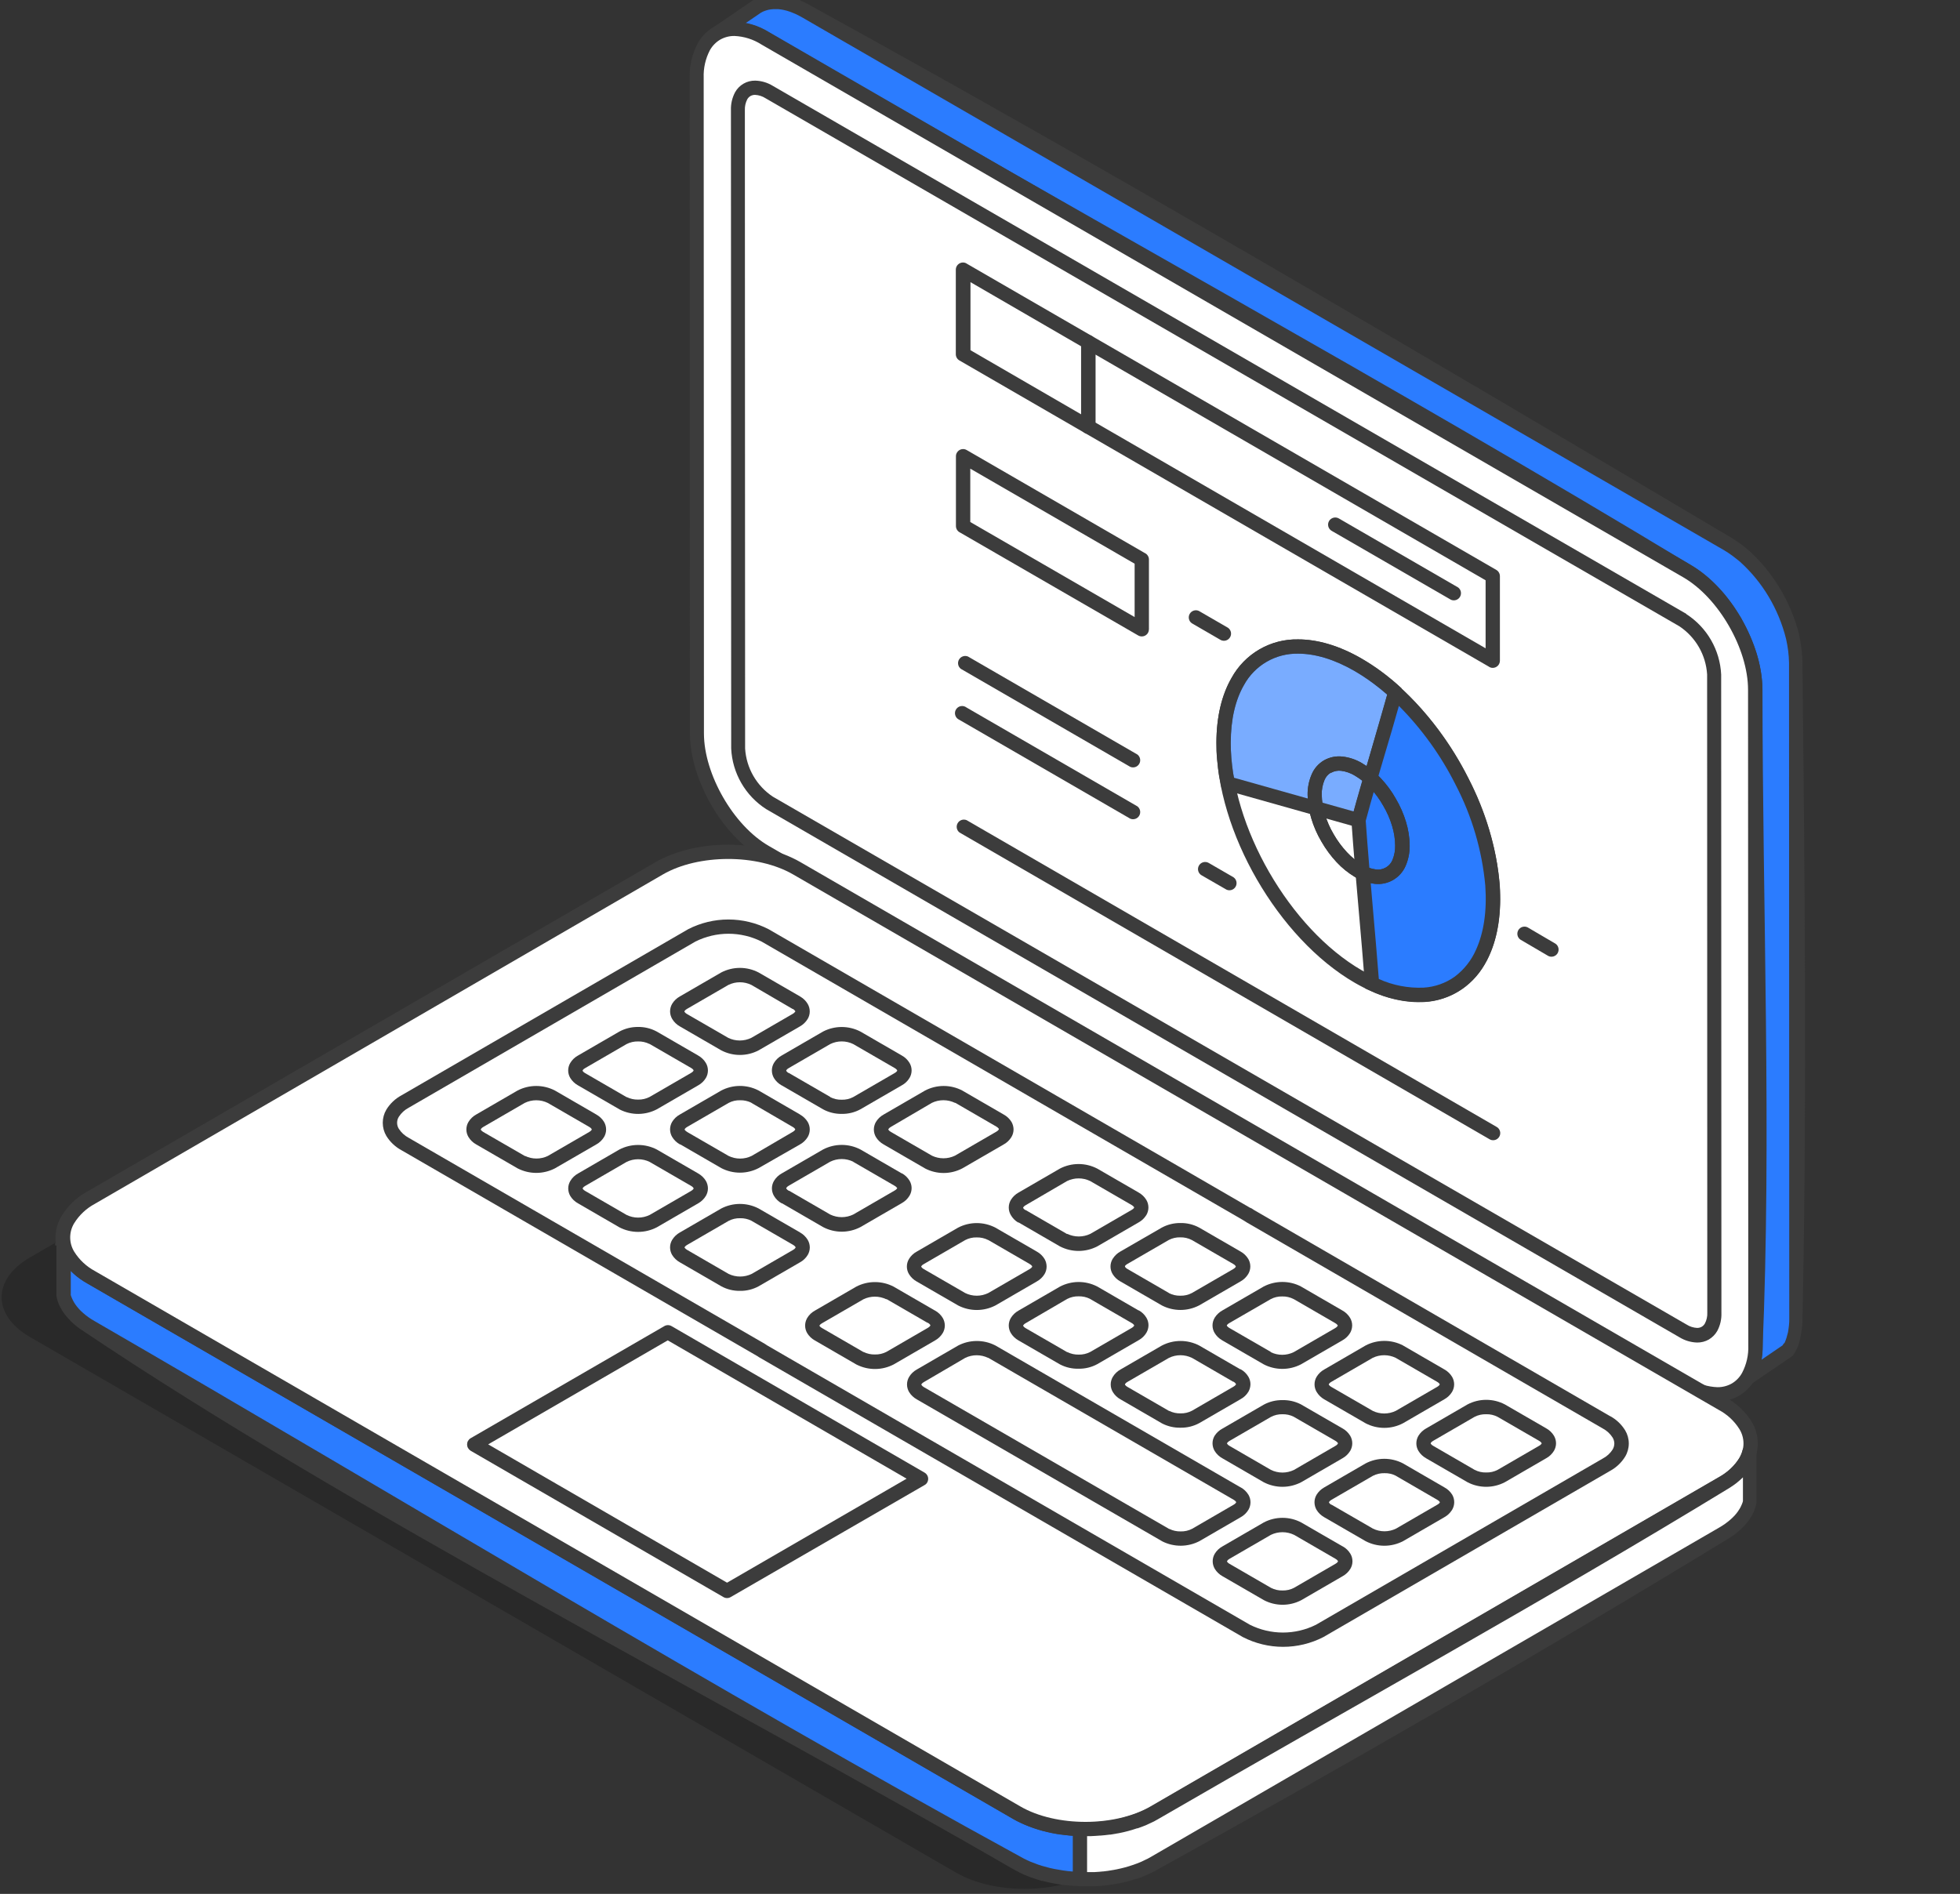 <svg width="208" height="201" viewBox="0 0 208 201" fill="none" xmlns="http://www.w3.org/2000/svg">
<rect x="0" y="0" width="208" height="201" fill="#333333" stroke="none"/>
<g clip-path="url(#clip0_651_11549)">
<path opacity="0.2" fill-rule="evenodd" clip-rule="evenodd" d="M176.281 155.329L78.064 98.498C74.052 96.176 67.495 96.181 63.491 98.498L3.177 133.454C-0.832 135.78 -0.832 139.574 3.177 141.896L101.433 198.727C105.441 201.045 112.002 201.045 116.01 198.727L176.281 163.767C180.307 161.449 180.307 157.647 176.281 155.329Z" fill="black"/>
<path fill-rule="evenodd" clip-rule="evenodd" d="M185.413 146.26L189.709 143.333L189.869 143.063L190.013 142.776L190.143 142.466L190.256 142.144L190.356 141.804L190.439 141.443L190.5 141.068L190.548 140.676L190.578 140.267V139.831L190.548 70.25C190.533 69.348 190.424 68.45 190.222 67.571C189.406 64.255 187.621 61.258 185.096 58.964C184.531 58.478 183.926 58.041 183.287 57.657L85.47 1.113L85.101 0.908L84.731 0.73L84.37 0.573L84.014 0.442L83.662 0.333L83.318 0.246L82.983 0.185L82.653 0.146H82.331H82.018L81.714 0.176L81.418 0.224L81.136 0.294L80.862 0.386L80.597 0.499L80.344 0.629L76.049 3.561L76.288 3.413L76.549 3.304L76.823 3.208L77.11 3.143L77.405 3.091L77.705 3.064H78.027H78.349L78.679 3.104L79.018 3.165L79.362 3.252L79.71 3.356L80.066 3.491L80.431 3.648L80.796 3.827L81.17 4.031L178.992 60.58C180.316 61.376 181.493 62.396 182.47 63.594C183.084 64.358 183.643 65.165 184.144 66.007C185.404 68.272 186.222 70.524 186.278 73.177L186.304 142.758V143.194L186.278 143.603L186.231 143.995L186.165 144.37L186.087 144.727L185.987 145.071L185.874 145.393L185.744 145.698L185.596 145.986L185.413 146.26Z" fill="#2B7CFF"/>
<path fill-rule="evenodd" clip-rule="evenodd" d="M185.848 146.888L190.143 143.961C190.236 143.897 190.313 143.814 190.369 143.717L190.53 143.447C190.547 143.419 190.562 143.39 190.574 143.359L190.696 143.12L190.722 143.068L190.848 142.763V142.723L190.965 142.401C190.966 142.378 190.966 142.355 190.965 142.331L191.056 142.009C191.059 141.98 191.059 141.951 191.056 141.922L191.13 141.613V141.569L191.195 141.195L191.248 140.759L191.278 140.323V140.241C191.765 117.315 191.526 93.227 191.278 70.254C191.27 69.777 191.236 69.3 191.178 68.826C191.122 68.39 191.039 67.92 190.935 67.427V67.375C190.502 65.658 189.823 64.013 188.917 62.492C188.016 60.976 186.893 59.603 185.587 58.419C185.27 58.145 184.97 57.91 184.665 57.688C184.361 57.465 184.057 57.252 183.683 57.038C151.641 38.034 118.034 18.18 85.427 0.268H85.396L85.031 0.089L84.635 -0.085H84.57L84.24 -0.207L84.162 -0.233L83.849 -0.329H83.809L83.466 -0.416H83.374L83.079 -0.468H83.04L82.709 -0.507H82.605H82.335H81.901L81.596 -0.481H81.488L81.244 -0.438H81.166L80.901 -0.372H80.844L80.57 -0.281L80.47 -0.242L80.249 -0.146L80.188 -0.12L79.94 0.015L79.866 0.059L75.571 2.99C75.398 3.096 75.273 3.265 75.225 3.462C75.177 3.659 75.209 3.867 75.314 4.04C75.419 4.214 75.588 4.338 75.785 4.386C75.981 4.434 76.189 4.402 76.362 4.297L76.588 4.18L76.788 4.093L76.988 4.027L77.214 3.971L77.484 3.927H77.71H78.027H78.296L78.605 3.966L78.892 4.018L79.179 4.088L79.475 4.18L79.805 4.302L80.136 4.445L80.514 4.628C113.312 22.627 146.163 42.568 178.661 61.342C179.277 61.714 179.859 62.14 180.4 62.614C180.941 63.102 181.447 63.627 181.913 64.187C182.226 64.57 182.5 64.94 182.757 65.31C183.013 65.681 183.265 66.077 183.518 66.499C184.112 67.54 184.599 68.639 184.97 69.779C185.33 70.919 185.526 72.104 185.552 73.299L185.578 142.85V143.242L185.552 143.625L185.509 143.987C185.47 144.209 185.435 144.422 185.387 144.623L185.291 144.949L185.196 145.224L185.083 145.481L184.961 145.725L184.818 145.969C184.73 146.117 184.695 146.29 184.719 146.461C184.743 146.631 184.824 146.789 184.949 146.907C185.074 147.025 185.235 147.097 185.407 147.111C185.578 147.125 185.749 147.08 185.891 146.984L185.848 146.888ZM189.148 142.798L186.935 144.309L186.965 144.13V144.087L187.009 143.69L187.039 143.255C188.017 120.791 187.039 95.919 187.039 73.181C187.01 71.851 186.791 70.531 186.391 69.261C185.991 68.017 185.462 66.819 184.813 65.685V65.659C184.539 65.223 184.274 64.788 183.991 64.378C183.709 63.969 183.405 63.564 183.074 63.154C182.559 62.534 182 61.951 181.4 61.412C180.795 60.875 180.141 60.396 179.448 59.979C147.393 40.582 113.964 22.383 81.562 3.409L81.244 3.23L81.162 3.186L80.792 3.004L80.396 2.834L80.001 2.686H79.966L79.614 2.577L79.257 2.485H79.188H79.084L80.757 1.344L80.944 1.244L81.135 1.165L81.383 1.083L81.592 1.03L81.814 0.995L82.105 0.969H82.327H82.583L82.909 1.009L83.162 1.056L83.488 1.135L83.775 1.226L84.101 1.348L84.435 1.488L84.787 1.662L85.131 1.849L182.952 58.389C183.252 58.566 183.542 58.758 183.822 58.964C184.105 59.169 184.374 59.399 184.657 59.621C185.85 60.7 186.876 61.951 187.7 63.333C188.53 64.727 189.151 66.236 189.543 67.811C189.643 68.246 189.713 68.682 189.765 69.074C189.818 69.495 189.848 69.918 189.856 70.341L189.882 139.896C189.882 140.167 189.882 140.397 189.848 140.667L189.804 141.029L189.748 141.386C189.7 141.595 189.652 141.77 189.591 141.974L189.482 142.284L189.378 142.527C189.287 142.58 189.23 142.68 189.161 142.802L189.148 142.798Z" fill="#3C3C3C"/>
<path fill-rule="evenodd" clip-rule="evenodd" d="M179.022 60.593L81.2 4.045C77.205 1.732 73.94 3.609 73.944 8.248L73.97 77.829C73.97 82.455 77.24 88.122 81.235 90.435L179.056 146.979C183.047 149.288 186.317 147.415 186.312 142.771L186.282 73.19C186.282 68.569 183.013 62.897 179.022 60.593Z" fill="white"/>
<path fill-rule="evenodd" clip-rule="evenodd" d="M179.399 59.935L81.577 3.387C80.493 2.713 79.249 2.339 77.973 2.302C77.176 2.289 76.391 2.494 75.701 2.894C75.012 3.295 74.444 3.876 74.06 4.576C73.454 5.703 73.154 6.969 73.191 8.248L73.217 77.829C73.217 80.282 74.086 82.991 75.451 85.382C76.817 87.774 78.743 89.869 80.86 91.093L178.681 147.637C179.765 148.309 181.007 148.684 182.281 148.722C183.078 148.735 183.864 148.53 184.554 148.128C185.244 147.727 185.811 147.144 186.194 146.443C186.8 145.317 187.1 144.051 187.063 142.771L187.033 73.19C187.033 70.742 186.163 68.033 184.798 65.641C183.433 63.25 181.507 61.155 179.39 59.935H179.399ZM80.799 4.72L178.62 61.264C180.498 62.348 182.216 64.243 183.472 66.421C184.729 68.599 185.507 71.034 185.507 73.208L185.533 142.789C185.572 143.803 185.344 144.809 184.872 145.707C184.615 146.175 184.236 146.565 183.777 146.835C183.312 147.096 182.787 147.23 182.255 147.223C181.248 147.185 180.268 146.885 179.412 146.352L81.586 89.778C79.708 88.693 77.99 86.798 76.738 84.62C75.486 82.442 74.704 80.007 74.704 77.829L74.677 8.248C74.64 7.235 74.866 6.229 75.334 5.33C75.594 4.865 75.972 4.477 76.43 4.206C76.893 3.943 77.419 3.809 77.951 3.818C78.963 3.864 79.945 4.175 80.799 4.72Z" fill="#3C3C3C"/>
<path fill-rule="evenodd" clip-rule="evenodd" d="M178.586 65.811L152.805 50.919L81.604 9.768C79.769 8.71 78.282 9.572 78.282 11.694L78.309 79.445C78.371 80.6 78.705 81.724 79.283 82.726C79.861 83.727 80.666 84.578 81.635 85.208L161.978 131.642L178.608 141.256C180.443 142.314 181.93 141.456 181.93 139.335L181.904 71.579C181.841 70.424 181.508 69.3 180.932 68.298C180.356 67.296 179.552 66.445 178.586 65.811Z" fill="white"/>
<path fill-rule="evenodd" clip-rule="evenodd" d="M178.964 65.154L82.012 9.111C81.451 8.767 80.809 8.576 80.152 8.558C79.715 8.549 79.284 8.66 78.905 8.879C78.527 9.098 78.215 9.416 78.004 9.799C77.697 10.382 77.547 11.035 77.569 11.694L77.595 79.445C77.657 80.734 78.026 81.989 78.67 83.106C79.314 84.223 80.216 85.169 81.299 85.866L178.238 141.931C178.801 142.275 179.444 142.466 180.103 142.484C180.539 142.49 180.968 142.378 181.347 142.162C181.722 141.939 182.032 141.622 182.247 141.243C182.554 140.661 182.704 140.01 182.681 139.352L182.655 71.596C182.594 70.307 182.226 69.051 181.582 67.933C180.938 66.815 180.035 65.868 178.951 65.171L178.964 65.154ZM152.444 51.577L178.221 66.469C179.072 67.036 179.78 67.792 180.291 68.678C180.801 69.565 181.1 70.557 181.164 71.579L181.182 139.317C181.2 139.71 181.114 140.101 180.934 140.45C180.853 140.6 180.733 140.725 180.586 140.811C180.439 140.894 180.272 140.936 180.103 140.933C179.71 140.914 179.328 140.792 178.995 140.581L82.017 84.551C81.166 83.986 80.457 83.23 79.946 82.345C79.436 81.459 79.137 80.466 79.073 79.445L79.047 11.69C79.031 11.296 79.117 10.904 79.295 10.553C79.376 10.402 79.496 10.277 79.643 10.191C79.792 10.109 79.96 10.067 80.13 10.069C80.522 10.089 80.903 10.21 81.234 10.422L152.444 51.577Z" fill="#3C3C3C"/>
<path fill-rule="evenodd" clip-rule="evenodd" d="M6.752 132.187V137.505L6.834 137.793L6.943 138.071L7.069 138.35L7.221 138.625L7.399 138.899L7.599 139.165L7.821 139.426L8.069 139.683L8.338 139.936L8.634 140.18L8.951 140.415L9.291 140.646L9.656 140.868L107.89 197.699L108.273 197.908L108.668 198.104L109.077 198.292L109.499 198.462L109.934 198.614L110.377 198.758L110.834 198.888L111.294 199.002L111.764 199.106L112.238 199.193L112.72 199.267L113.203 199.328L113.694 199.376L114.186 199.411L114.681 199.433L115.177 199.437L115.672 199.429L116.168 199.411L116.659 199.376L117.146 199.328L117.633 199.267L118.116 199.189L118.59 199.102L119.059 199.002L119.52 198.884L119.977 198.753L120.42 198.614L120.85 198.457L121.276 198.287L121.685 198.1L122.081 197.904L122.463 197.695L182.782 162.734L183.143 162.512L183.487 162.286L183.804 162.046L184.095 161.802L184.365 161.55L184.613 161.293L184.834 161.031L185.034 160.766L185.208 160.491L185.36 160.217L185.491 159.938L185.595 159.659L185.678 159.376V154.053L185.595 154.336L185.491 154.615L185.36 154.894L185.208 155.173L185.034 155.443L184.834 155.708L184.613 155.974L184.365 156.231L184.095 156.479L183.804 156.723L183.487 156.963L183.143 157.194L182.782 157.416L122.463 192.372L122.081 192.581L121.685 192.777L121.276 192.964L120.85 193.134L120.42 193.291L119.977 193.435L119.52 193.561L119.059 193.679L118.59 193.779L118.116 193.87L117.633 193.945L117.146 194.006L116.659 194.053L116.168 194.088L115.672 194.106L115.177 194.114L114.681 194.11L114.186 194.088L113.694 194.053L113.203 194.006L112.72 193.945L112.238 193.87L111.764 193.783L111.294 193.683L110.834 193.566L110.377 193.435L109.934 193.296L109.499 193.139L109.077 192.969L108.668 192.786L108.273 192.585L107.89 192.376L9.656 135.545L9.291 135.327L8.951 135.096L8.634 134.857L8.338 134.613L8.069 134.36L7.821 134.103L7.599 133.842L7.399 133.576L7.221 133.306L7.069 133.027L6.943 132.748L6.834 132.47L6.752 132.187Z" fill="#2B7CFF"/>
<path fill-rule="evenodd" clip-rule="evenodd" d="M5.99 132.187V137.51C5.991 137.603 6.009 137.696 6.042 137.784L6.107 138.002V138.058L6.211 138.337L6.233 138.394L6.364 138.673C6.364 138.703 6.394 138.729 6.407 138.755L6.542 138.991C6.555 139.02 6.571 139.047 6.59 139.073L6.746 139.313L6.794 139.378L6.977 139.622L7.007 139.657L7.233 139.918L7.268 139.958L7.507 140.21L7.537 140.241L7.807 140.493L7.842 140.519L8.133 140.763L8.481 141.029L8.559 141.077C37.436 160.509 76.56 180.463 107.493 198.357C107.772 198.505 108.033 198.645 108.319 198.793C108.606 198.941 108.898 199.045 109.189 199.167L109.25 199.193C109.55 199.298 109.837 199.402 110.141 199.494L110.576 199.625H110.637C110.95 199.703 111.241 199.773 111.554 199.838L112.054 199.93L112.58 200.012L113.063 200.073H113.141L113.576 200.117L114.071 200.152H114.584C115.115 200.152 115.619 200.152 116.15 200.152L116.645 200.117H116.706L117.141 200.073C117.658 200.008 118.162 199.938 118.671 199.834L119.141 199.729C119.471 199.651 119.78 199.568 120.106 199.472L120.175 199.45C120.61 199.302 121.045 199.154 121.48 198.98C121.914 198.806 122.323 198.584 122.758 198.348C142.831 186.548 163.626 175.262 183.464 163.148L183.833 162.904L183.885 162.861L184.181 162.639L184.503 162.373L184.555 162.325L184.803 162.094L184.855 162.046L185.081 161.807L185.111 161.772L185.333 161.511L185.368 161.467L185.568 161.197C185.589 161.17 185.608 161.14 185.624 161.11L185.768 160.883L185.803 160.831L185.951 160.565L185.977 160.513L186.103 160.234C186.12 160.204 186.133 160.172 186.142 160.138L186.229 159.899V159.847L186.316 159.563C186.333 159.495 186.342 159.425 186.342 159.354V154.031C186.34 153.844 186.268 153.664 186.142 153.526C186.016 153.388 185.844 153.301 185.658 153.282C185.472 153.264 185.285 153.314 185.134 153.424C184.983 153.534 184.877 153.696 184.838 153.879L184.781 154.075L184.703 154.284L184.581 154.541L184.464 154.759L184.329 154.964L184.116 155.251L183.968 155.425C183.807 155.591 183.677 155.726 183.507 155.861L183.238 156.083L182.959 156.292L182.651 156.501L182.303 156.715L122.001 191.662L121.645 191.858L121.232 192.067L120.897 192.215L120.462 192.381L120.054 192.529L119.654 192.66L119.219 192.786L118.784 192.89L118.289 192.999C117.997 193.056 117.719 193.099 117.419 193.147L116.893 193.217L116.484 193.256C115.997 193.291 115.541 193.309 115.054 193.317H114.589H114.115L113.602 193.282L113.167 193.239L112.68 193.178H112.641L112.241 193.117L111.806 193.03L111.337 192.93L110.902 192.825L110.428 192.69C110.159 192.603 109.911 192.52 109.646 192.424L109.211 192.254L108.85 192.093L108.48 191.91C75.352 173.663 42.983 153.099 9.855 134.848L9.559 134.669L9.25 134.46L8.916 134.208L8.703 134.029L8.442 133.79L8.233 133.567L8.05 133.358L7.868 133.11L7.716 132.879L7.603 132.67L7.481 132.409L7.398 132.191L7.329 131.947C7.281 131.768 7.169 131.613 7.015 131.511C6.86 131.409 6.674 131.367 6.491 131.393C6.308 131.42 6.141 131.512 6.021 131.654C5.902 131.795 5.838 131.975 5.842 132.16L5.99 132.187ZM7.511 137.414V134.883L7.55 134.922L7.82 135.175L7.85 135.205L8.094 135.41L8.172 135.475L8.49 135.715L8.859 135.968L9.211 136.181C9.228 136.195 9.247 136.207 9.268 136.216L107.524 193.056L107.911 193.269L108.346 193.478L108.811 193.688L109.246 193.857L109.728 194.036L110.124 194.162L110.198 194.188L110.632 194.315L111.141 194.441L111.611 194.546C111.924 194.611 112.228 194.659 112.545 194.707H112.632L113.115 194.768L113.58 194.816H113.641L114.137 194.851C114.667 194.877 115.171 194.877 115.702 194.851H116.215L116.71 194.816L117.145 194.772H117.223L117.706 194.711L118.232 194.628L118.667 194.55H118.741C119.076 194.476 119.389 194.402 119.719 194.319L120.175 194.193L120.671 194.036L121.106 193.87L121.541 193.701L121.932 193.526L122.01 193.492L122.406 193.296C142.505 182.123 163.921 169.843 183.525 157.869L183.894 157.625L184.242 157.364L184.564 157.094L184.829 156.85C184.854 156.83 184.877 156.808 184.898 156.784V159.311L184.859 159.455L184.781 159.664L184.664 159.921L184.542 160.134L184.407 160.343L184.207 160.609L184.016 160.835L183.82 161.04L183.585 161.262L183.316 161.484L183.038 161.693L182.729 161.903L182.381 162.116C162.295 173.755 141.983 186.117 121.701 197.272L121.332 197.455L120.971 197.617L120.536 197.782L120.132 197.93L119.749 198.052L119.275 198.187L118.841 198.292L118.371 198.392L117.936 198.475L117.502 198.544L117.067 198.601C116.741 198.631 116.432 198.658 116.106 198.679H115.632H115.167C114.68 198.679 114.224 198.649 113.737 198.618L113.328 198.579L112.802 198.51C112.506 198.466 112.228 198.418 111.932 198.361L111.441 198.257C111.145 198.183 110.872 198.104 110.572 198.022L110.167 197.891L109.346 197.577L108.989 197.416L108.593 197.22C75.673 179.209 42.614 159.058 10.024 140.201L9.676 139.992L9.403 139.809L9.085 139.57L8.816 139.343L8.581 139.13L8.372 138.908L8.168 138.668L8.011 138.459L7.868 138.237L7.742 138.01L7.62 137.749L7.537 137.531L7.498 137.401L7.511 137.414ZM184.298 162.621L184.511 162.312C184.466 162.429 184.393 162.534 184.298 162.617V162.621Z" fill="#3C3C3C"/>
<path fill-rule="evenodd" clip-rule="evenodd" d="M182.774 148.974L84.548 92.147C80.535 89.825 73.979 89.83 69.975 92.147L9.652 127.121C5.648 129.442 5.643 133.219 9.652 135.558L107.908 192.389C111.912 194.711 118.473 194.707 122.481 192.389L182.8 157.433C186.787 155.094 186.782 151.296 182.774 148.974Z" fill="white"/>
<path fill-rule="evenodd" clip-rule="evenodd" d="M183.157 148.317L84.922 91.485C82.801 90.261 80.022 89.647 77.257 89.647C74.492 89.647 71.71 90.266 69.588 91.49L9.274 126.45C8.144 127.064 7.196 127.965 6.526 129.064C6.114 129.754 5.895 130.542 5.891 131.346C5.898 132.151 6.117 132.94 6.526 133.633C7.202 134.721 8.151 135.613 9.278 136.22L107.508 193.034C109.63 194.263 112.408 194.873 115.177 194.873C117.947 194.873 120.725 194.258 122.847 193.03L183.161 158.07C184.287 157.464 185.233 156.571 185.904 155.482C186.32 154.792 186.539 154.001 186.539 153.195C186.539 152.389 186.32 151.599 185.904 150.908C185.23 149.819 184.283 148.925 183.157 148.317ZM84.162 92.801L182.396 149.632C183.293 150.108 184.05 150.811 184.591 151.671C184.874 152.129 185.024 152.657 185.024 153.195C185.024 153.734 184.874 154.262 184.591 154.72C184.053 155.575 183.305 156.277 182.418 156.758L122.103 191.715C120.216 192.808 117.708 193.357 115.195 193.357C112.682 193.357 110.173 192.812 108.286 191.719L10.056 134.887C9.169 134.409 8.42 133.708 7.883 132.853C7.599 132.395 7.449 131.867 7.449 131.329C7.449 130.79 7.599 130.262 7.883 129.804C8.418 128.948 9.168 128.247 10.056 127.77L70.349 92.805C72.236 91.712 74.74 91.167 77.257 91.163C79.775 91.159 82.275 91.712 84.162 92.801Z" fill="#3C3C3C"/>
<path fill-rule="evenodd" clip-rule="evenodd" d="M77.169 168.846L50.305 153.291L70.874 141.377L97.742 156.932L77.169 168.846Z" fill="white"/>
<path fill-rule="evenodd" clip-rule="evenodd" d="M77.158 167.97L51.807 153.291L70.862 142.253L96.213 156.933L77.158 167.97ZM49.911 153.949L76.771 169.499C76.887 169.568 77.02 169.604 77.155 169.604C77.291 169.604 77.424 169.568 77.54 169.499L98.113 157.612C98.234 157.549 98.333 157.452 98.4 157.333C98.501 157.158 98.528 156.95 98.476 156.755C98.424 156.56 98.296 156.393 98.122 156.292L71.267 140.742C71.15 140.673 71.017 140.637 70.882 140.637C70.746 140.637 70.614 140.673 70.497 140.742L49.933 152.646C49.821 152.715 49.729 152.811 49.665 152.925C49.601 153.04 49.568 153.169 49.568 153.3C49.568 153.431 49.601 153.56 49.665 153.674C49.729 153.788 49.821 153.885 49.933 153.953L49.911 153.949Z" fill="#3C3C3C"/>
<path fill-rule="evenodd" clip-rule="evenodd" d="M170.472 150.947L162.729 146.47L150.991 139.683L138.778 132.618L132.692 129.085C132.583 129.011 132.466 128.937 132.344 128.867L124.601 124.385L112.862 117.603L100.632 110.533L84.72 101.329L81.159 99.269C79.02 98.032 75.507 98.032 73.382 99.269L42.948 116.91C40.809 118.152 40.813 120.177 42.948 121.415L80.742 143.281C80.851 143.355 80.964 143.429 81.085 143.499L132.244 173.093C134.383 174.334 137.896 174.334 140.022 173.093L170.455 155.451C172.616 154.214 172.611 152.189 170.472 150.947Z" fill="white"/>
<path fill-rule="evenodd" clip-rule="evenodd" d="M170.852 150.29L133.093 128.427L132.923 128.314L132.715 128.192H132.676L124.98 123.732L81.565 98.616C80.244 97.939 78.781 97.586 77.298 97.586C75.814 97.586 74.352 97.939 73.031 98.616L42.597 116.253C41.942 116.607 41.392 117.128 41.002 117.764C40.751 118.187 40.619 118.67 40.619 119.162C40.619 119.655 40.751 120.138 41.002 120.561C41.395 121.196 41.946 121.717 42.602 122.072L80.374 143.926L80.535 144.035L80.739 144.152L131.897 173.746C133.219 174.425 134.682 174.779 136.167 174.779C137.651 174.779 139.115 174.425 140.436 173.746L170.869 156.105C171.524 155.749 172.074 155.228 172.465 154.593C172.718 154.172 172.852 153.689 172.852 153.197C172.852 152.705 172.718 152.223 172.465 151.801C172.073 151.165 171.522 150.644 170.865 150.29H170.852ZM162.348 147.127L170.091 151.605C170.516 151.831 170.875 152.162 171.135 152.568C171.25 152.759 171.313 152.976 171.317 153.199C171.314 153.425 171.251 153.646 171.135 153.84C170.877 154.244 170.517 154.573 170.091 154.794L139.658 172.435C138.568 172.979 137.367 173.263 136.149 173.263C134.932 173.263 133.731 172.979 132.641 172.435L81.504 142.841L81.356 142.75L81.235 142.667L81.165 142.623L43.371 120.757C42.946 120.533 42.585 120.203 42.323 119.798C42.204 119.608 42.141 119.387 42.141 119.162C42.141 118.938 42.204 118.717 42.323 118.527C42.582 118.122 42.942 117.791 43.367 117.568L73.8 99.927C74.89 99.383 76.091 99.099 77.309 99.099C78.526 99.099 79.727 99.383 80.817 99.927L124.232 125.043L131.932 129.499L131.971 129.525L132.123 129.617C132.172 129.644 132.218 129.675 132.263 129.708L132.319 129.743L162.348 147.127Z" fill="#3C3C3C"/>
<path fill-rule="evenodd" clip-rule="evenodd" d="M131.275 145.999L126.884 143.46C126.387 143.207 125.837 143.076 125.28 143.076C124.722 143.076 124.173 143.207 123.675 143.46L119.289 146.003C118.419 146.513 118.419 147.349 119.289 147.859L123.68 150.403C124.177 150.654 124.727 150.785 125.284 150.785C125.841 150.785 126.391 150.654 126.888 150.403L131.279 147.855C132.158 147.345 132.158 146.509 131.275 145.999Z" fill="white"/>
<path fill-rule="evenodd" clip-rule="evenodd" d="M131.614 145.32L127.267 142.802C126.654 142.484 125.974 142.318 125.284 142.318C124.594 142.318 123.914 142.484 123.302 142.802L118.91 145.346C118.574 145.53 118.292 145.801 118.093 146.13C117.948 146.372 117.871 146.649 117.871 146.931C117.871 147.214 117.948 147.491 118.093 147.733C118.293 148.062 118.576 148.333 118.915 148.517L123.306 151.061L123.354 151.087C123.953 151.389 124.618 151.539 125.288 151.522C125.98 151.534 126.663 151.366 127.271 151.035L131.662 148.491C132 148.307 132.284 148.036 132.484 147.707C132.624 147.463 132.699 147.187 132.701 146.905C132.7 146.624 132.623 146.349 132.479 146.108C132.281 145.777 131.999 145.505 131.662 145.32H131.619H131.614ZM126.506 144.117L130.853 146.635H130.893C131 146.689 131.091 146.77 131.158 146.87C131.16 146.882 131.16 146.894 131.158 146.905C131.162 146.918 131.162 146.932 131.158 146.944C131.088 147.042 130.995 147.121 130.888 147.175L126.501 149.719C126.124 149.917 125.702 150.015 125.275 150.002C124.863 150.012 124.455 149.922 124.084 149.741H124.054L119.658 147.197C119.551 147.143 119.459 147.064 119.389 146.966V146.927V146.888C119.459 146.79 119.551 146.711 119.658 146.657L124.049 144.113C124.43 143.927 124.848 143.83 125.271 143.83C125.694 143.83 126.112 143.927 126.493 144.113L126.506 144.117Z" fill="#3C3C3C"/>
<path fill-rule="evenodd" clip-rule="evenodd" d="M148.51 155.97L152.901 158.509C153.77 159.023 153.77 159.855 152.901 160.369L148.51 162.913C148.013 163.164 147.464 163.295 146.907 163.295C146.351 163.295 145.802 163.164 145.305 162.913L140.914 160.373C140.045 159.86 140.045 159.028 140.914 158.514L145.305 155.97C145.802 155.719 146.351 155.588 146.907 155.588C147.464 155.588 148.013 155.719 148.51 155.97Z" fill="white"/>
<path fill-rule="evenodd" clip-rule="evenodd" d="M148.131 156.628L152.522 159.172C152.629 159.226 152.722 159.305 152.792 159.402C152.794 159.415 152.794 159.429 152.792 159.442C152.794 159.455 152.794 159.468 152.792 159.481C152.723 159.567 152.637 159.638 152.539 159.69L148.148 162.234C147.767 162.42 147.349 162.517 146.925 162.517C146.5 162.517 146.082 162.42 145.701 162.234L141.31 159.694H141.275C141.18 159.644 141.099 159.571 141.04 159.481C141.036 159.468 141.036 159.454 141.04 159.442C141.037 159.43 141.037 159.418 141.04 159.407C141.108 159.308 141.199 159.227 141.305 159.172L145.696 156.628C146.075 156.434 146.497 156.338 146.922 156.349C147.347 156.336 147.767 156.432 148.144 156.628H148.131ZM153.283 157.856L148.892 155.312C148.279 154.992 147.598 154.824 146.907 154.824C146.216 154.824 145.535 154.992 144.922 155.312L140.536 157.856C140.198 158.043 139.915 158.314 139.714 158.645C139.573 158.885 139.498 159.158 139.497 159.437C139.498 159.719 139.573 159.995 139.714 160.239C139.904 160.553 140.17 160.813 140.488 160.997L140.536 161.027L144.927 163.567C145.54 163.884 146.219 164.05 146.909 164.05C147.599 164.05 148.279 163.884 148.892 163.567L153.279 161.023C153.597 160.847 153.867 160.596 154.066 160.291L154.109 160.226C154.251 159.983 154.326 159.707 154.326 159.426C154.326 159.145 154.251 158.869 154.109 158.627C153.905 158.302 153.621 158.037 153.283 157.856Z" fill="#3C3C3C"/>
<path fill-rule="evenodd" clip-rule="evenodd" d="M137.707 162.234L142.098 164.773C142.967 165.283 142.967 166.119 142.098 166.633L137.707 169.172C137.21 169.426 136.66 169.558 136.102 169.558C135.545 169.558 134.995 169.426 134.498 169.172L130.107 166.633C129.238 166.123 129.238 165.287 130.107 164.777L134.494 162.234C134.991 161.98 135.542 161.847 136.1 161.847C136.659 161.847 137.209 161.98 137.707 162.234Z" fill="white"/>
<path fill-rule="evenodd" clip-rule="evenodd" d="M137.367 162.913L141.715 165.431C141.823 165.485 141.916 165.566 141.984 165.666C141.987 165.678 141.987 165.689 141.984 165.701C141.988 165.714 141.988 165.727 141.984 165.74C141.914 165.838 141.822 165.917 141.715 165.971L137.328 168.515C136.95 168.713 136.528 168.811 136.102 168.798C135.678 168.81 135.258 168.714 134.88 168.519L130.489 165.975C130.381 165.923 130.288 165.843 130.22 165.745C130.217 165.732 130.217 165.718 130.22 165.705C130.217 165.692 130.217 165.679 130.22 165.666C130.288 165.568 130.379 165.489 130.485 165.435L134.876 162.891C135.258 162.708 135.676 162.613 136.1 162.613C136.523 162.613 136.942 162.708 137.324 162.891L137.363 162.913H137.367ZM142.475 164.115L138.128 161.602L138.084 161.576C137.473 161.255 136.792 161.088 136.102 161.088C135.411 161.088 134.731 161.255 134.119 161.576L129.728 164.12C129.392 164.304 129.11 164.575 128.911 164.904C128.768 165.145 128.693 165.42 128.694 165.701C128.695 165.983 128.772 166.26 128.915 166.502C129.117 166.83 129.4 167.1 129.737 167.286L134.128 169.826C134.741 170.147 135.422 170.314 136.113 170.314C136.804 170.314 137.485 170.147 138.097 169.826L142.484 167.282C142.822 167.097 143.105 166.827 143.306 166.498C143.451 166.257 143.527 165.98 143.527 165.699C143.527 165.417 143.451 165.141 143.306 164.899C143.105 164.569 142.822 164.297 142.484 164.111L142.475 164.115Z" fill="#3C3C3C"/>
<path fill-rule="evenodd" clip-rule="evenodd" d="M145.3 150.394L140.904 147.855C140.035 147.345 140.035 146.509 140.904 145.999L145.296 143.455C145.792 143.203 146.341 143.072 146.898 143.072C147.454 143.072 148.003 143.203 148.5 143.455L152.891 145.999C153.76 146.509 153.76 147.345 152.891 147.855L148.5 150.399C148.004 150.651 147.455 150.782 146.899 150.781C146.343 150.78 145.795 150.648 145.3 150.394Z" fill="white"/>
<path fill-rule="evenodd" clip-rule="evenodd" d="M145.68 149.736L141.289 147.197C141.18 147.143 141.087 147.062 141.019 146.962C141.016 146.95 141.016 146.938 141.019 146.927C141.015 146.914 141.015 146.901 141.019 146.888C141.086 146.789 141.177 146.709 141.284 146.657L145.675 144.109C146.057 143.925 146.474 143.83 146.897 143.83C147.32 143.83 147.737 143.925 148.119 144.109L148.162 144.135L152.51 146.652C152.617 146.707 152.709 146.786 152.779 146.883V146.923C152.782 146.935 152.782 146.949 152.779 146.962C152.711 147.061 152.618 147.14 152.51 147.193L148.123 149.736C147.741 149.92 147.323 150.015 146.899 150.015C146.475 150.015 146.057 149.92 145.675 149.736H145.68ZM140.528 148.512L144.919 151.052C145.531 151.373 146.212 151.54 146.903 151.54C147.595 151.54 148.276 151.373 148.888 151.052L153.275 148.508C153.612 148.322 153.895 148.052 154.097 147.724C154.24 147.481 154.317 147.205 154.318 146.923C154.317 146.642 154.242 146.367 154.101 146.125C153.9 145.795 153.617 145.523 153.279 145.337L148.932 142.819L148.893 142.793C148.28 142.475 147.6 142.31 146.91 142.31C146.22 142.31 145.54 142.475 144.927 142.793L140.536 145.341C140.2 145.526 139.918 145.796 139.719 146.125C139.576 146.368 139.501 146.645 139.502 146.927C139.503 147.208 139.579 147.483 139.723 147.724C139.919 148.052 140.196 148.324 140.528 148.512Z" fill="#3C3C3C"/>
<path fill-rule="evenodd" clip-rule="evenodd" d="M134.485 144.139L130.094 141.6C129.224 141.086 129.224 140.254 130.094 139.74L134.481 137.196C134.978 136.945 135.528 136.814 136.085 136.814C136.642 136.814 137.192 136.945 137.689 137.196L142.08 139.74C142.95 140.249 142.95 141.086 142.08 141.595L137.694 144.139C137.196 144.39 136.646 144.521 136.089 144.521C135.532 144.521 134.983 144.39 134.485 144.139Z" fill="white"/>
<path fill-rule="evenodd" clip-rule="evenodd" d="M134.866 143.481L130.471 140.942L130.436 140.92C130.343 140.867 130.262 140.795 130.201 140.707C130.199 140.695 130.199 140.683 130.201 140.672C130.198 140.659 130.198 140.646 130.201 140.633C130.27 140.544 130.358 140.471 130.458 140.419L134.849 137.88C135.224 137.68 135.645 137.581 136.07 137.592C136.495 137.582 136.915 137.679 137.292 137.875L137.335 137.897L141.683 140.415C141.79 140.469 141.883 140.548 141.953 140.646C141.961 140.657 141.966 140.671 141.966 140.685C141.966 140.699 141.961 140.713 141.953 140.724C141.884 140.824 141.792 140.905 141.683 140.959L137.292 143.503C136.912 143.689 136.494 143.786 136.07 143.786C135.647 143.786 135.229 143.689 134.849 143.503L134.866 143.481ZM129.714 142.257L134.105 144.797C134.717 145.115 135.396 145.28 136.086 145.28C136.775 145.28 137.454 145.115 138.066 144.797L142.457 142.253C142.795 142.067 143.078 141.795 143.279 141.465C143.419 141.222 143.494 140.948 143.496 140.667C143.496 140.385 143.419 140.108 143.274 139.866C143.076 139.537 142.794 139.266 142.457 139.082L138.109 136.564L138.07 136.538C137.458 136.22 136.778 136.054 136.088 136.054C135.398 136.054 134.718 136.22 134.105 136.538L129.714 139.082C129.397 139.26 129.127 139.513 128.927 139.818L128.897 139.87C128.752 140.112 128.675 140.388 128.675 140.67C128.675 140.951 128.752 141.228 128.897 141.469C129.087 141.783 129.353 142.044 129.671 142.227L129.718 142.257H129.714ZM128.923 139.818L128.892 139.87L128.923 139.818Z" fill="#3C3C3C"/>
<path fill-rule="evenodd" clip-rule="evenodd" d="M151.723 154.127L156.114 156.667C156.61 156.92 157.159 157.052 157.716 157.052C158.273 157.052 158.822 156.92 159.318 156.667L163.709 154.123C164.579 153.613 164.579 152.777 163.709 152.267L159.314 149.728C158.818 149.474 158.269 149.342 157.712 149.342C157.155 149.342 156.606 149.474 156.11 149.728L151.718 152.272C150.836 152.764 150.836 153.6 151.723 154.127Z" fill="white"/>
<path fill-rule="evenodd" clip-rule="evenodd" d="M151.34 154.768L155.731 157.307C156.344 157.628 157.025 157.795 157.716 157.795C158.407 157.795 159.088 157.628 159.701 157.307L164.087 154.763C164.426 154.579 164.709 154.309 164.909 153.979C165.053 153.737 165.129 153.46 165.131 153.178C165.129 152.898 165.054 152.623 164.913 152.381C164.713 152.05 164.43 151.779 164.092 151.592L159.701 149.053C159.089 148.732 158.409 148.565 157.718 148.565C157.028 148.565 156.348 148.732 155.736 149.053L151.349 151.597C151.012 151.783 150.729 152.053 150.527 152.381C150.384 152.623 150.307 152.9 150.306 153.182C150.305 153.463 150.38 153.738 150.523 153.979C150.723 154.309 151.007 154.581 151.345 154.768H151.34ZM156.492 155.996L152.101 153.452C151.993 153.4 151.9 153.32 151.832 153.221V153.182C151.829 153.169 151.829 153.156 151.832 153.143C151.9 153.044 151.993 152.965 152.101 152.912L156.488 150.368C156.867 150.176 157.289 150.081 157.714 150.094C158.138 150.081 158.559 150.177 158.936 150.373L163.327 152.912C163.435 152.966 163.528 153.047 163.596 153.147C163.599 153.159 163.599 153.171 163.596 153.182C163.599 153.195 163.599 153.208 163.596 153.221C163.527 153.318 163.434 153.396 163.327 153.448L158.94 155.992C158.564 156.19 158.143 156.287 157.718 156.275C157.293 156.287 156.871 156.191 156.492 155.996Z" fill="#3C3C3C"/>
<path fill-rule="evenodd" clip-rule="evenodd" d="M142.088 152.254L137.697 149.715C137.199 149.463 136.65 149.333 136.093 149.333C135.536 149.333 134.986 149.463 134.489 149.715L130.102 152.258C129.232 152.772 129.232 153.604 130.102 154.114L134.497 156.658C134.994 156.909 135.543 157.04 136.099 157.04C136.656 157.04 137.205 156.909 137.701 156.658L142.093 154.114C142.975 153.6 142.975 152.768 142.088 152.254Z" fill="white"/>
<path fill-rule="evenodd" clip-rule="evenodd" d="M142.471 151.597L138.076 149.057L138.028 149.031C137.429 148.729 136.764 148.579 136.093 148.595C135.402 148.584 134.72 148.751 134.111 149.079L129.72 151.623C129.384 151.802 129.1 152.065 128.894 152.385C128.751 152.626 128.676 152.902 128.676 153.182C128.678 153.464 128.755 153.741 128.898 153.984C129.098 154.313 129.381 154.584 129.72 154.768L134.111 157.312C134.724 157.629 135.405 157.795 136.096 157.795C136.786 157.795 137.467 157.629 138.08 157.312L142.467 154.768C142.805 154.581 143.088 154.31 143.289 153.979C143.431 153.737 143.506 153.461 143.506 153.18C143.506 152.899 143.431 152.623 143.289 152.381C143.088 152.051 142.805 151.779 142.467 151.592L142.471 151.597ZM137.315 150.373L141.71 152.912C141.817 152.969 141.909 153.049 141.98 153.147C141.982 153.16 141.982 153.174 141.98 153.187V153.221C141.912 153.322 141.819 153.403 141.71 153.457L137.324 156.001C136.943 156.187 136.524 156.284 136.1 156.284C135.676 156.284 135.257 156.187 134.876 156.001L130.485 153.457C130.379 153.403 130.288 153.323 130.22 153.226C130.217 153.213 130.217 153.199 130.22 153.187C130.217 153.175 130.217 153.163 130.22 153.152C130.289 153.055 130.38 152.976 130.485 152.921L134.876 150.377C135.253 150.181 135.673 150.083 136.098 150.094C136.51 150.084 136.919 150.174 137.289 150.355L137.315 150.373Z" fill="#3C3C3C"/>
<path fill-rule="evenodd" clip-rule="evenodd" d="M109.647 133.489L105.256 130.945C104.76 130.693 104.211 130.562 103.654 130.562C103.097 130.562 102.549 130.693 102.052 130.945L97.661 133.489C96.791 133.999 96.791 134.831 97.661 135.345L102.052 137.884C102.549 138.135 103.098 138.266 103.654 138.266C104.211 138.266 104.759 138.135 105.256 137.884L109.647 135.34C110.534 134.835 110.534 133.999 109.647 133.489Z" fill="white"/>
<path fill-rule="evenodd" clip-rule="evenodd" d="M109.986 132.805L105.638 130.292C105.025 129.973 104.344 129.806 103.654 129.806C102.963 129.806 102.282 129.973 101.669 130.292L97.282 132.836C96.944 133.019 96.66 133.29 96.46 133.62C96.316 133.861 96.239 134.137 96.239 134.419C96.239 134.701 96.316 134.977 96.46 135.218C96.661 135.548 96.944 135.82 97.282 136.007L101.673 138.546C102.287 138.864 102.967 139.03 103.658 139.03C104.348 139.03 105.029 138.864 105.643 138.546L110.029 136.002C110.366 135.816 110.649 135.546 110.851 135.218C110.994 134.975 111.069 134.699 111.068 134.417C111.067 134.135 110.992 133.859 110.851 133.615C110.65 133.286 110.367 133.016 110.029 132.831L109.986 132.805ZM104.877 131.603L109.225 134.121L109.264 134.147C109.372 134.199 109.465 134.279 109.534 134.378C109.537 134.39 109.537 134.404 109.534 134.417C109.536 134.43 109.536 134.443 109.534 134.456C109.466 134.554 109.374 134.633 109.268 134.687L104.877 137.231C104.496 137.417 104.078 137.514 103.654 137.514C103.229 137.514 102.811 137.417 102.43 137.231L98.039 134.691C97.931 134.636 97.838 134.555 97.769 134.456C97.766 134.445 97.766 134.433 97.769 134.421C97.765 134.408 97.765 134.395 97.769 134.382C97.838 134.285 97.931 134.207 98.039 134.155L102.425 131.612C102.803 131.413 103.225 131.316 103.651 131.328C104.075 131.317 104.496 131.413 104.873 131.607L104.877 131.603Z" fill="#3C3C3C"/>
<path fill-rule="evenodd" clip-rule="evenodd" d="M98.842 139.753L94.451 137.213C93.954 136.962 93.405 136.831 92.849 136.831C92.292 136.831 91.744 136.962 91.247 137.213L86.856 139.757C85.986 140.271 85.986 141.103 86.856 141.613L91.251 144.157C91.748 144.408 92.297 144.539 92.853 144.539C93.41 144.539 93.959 144.408 94.455 144.157L98.846 141.613C99.729 141.094 99.729 140.262 98.842 139.753Z" fill="white"/>
<path fill-rule="evenodd" clip-rule="evenodd" d="M99.181 139.069L94.833 136.551C94.22 136.233 93.54 136.068 92.85 136.068C92.161 136.068 91.481 136.233 90.868 136.551L86.481 139.095C86.142 139.279 85.858 139.551 85.659 139.883C85.647 139.901 85.637 139.92 85.629 139.94C85.502 140.178 85.437 140.445 85.443 140.715C85.448 140.985 85.523 141.249 85.659 141.482C85.86 141.811 86.144 142.081 86.481 142.266L90.872 144.81L90.924 144.836C91.533 145.14 92.204 145.297 92.884 145.292C93.564 145.288 94.233 145.122 94.837 144.81L99.224 142.266C99.562 142.08 99.845 141.808 100.046 141.478C100.189 141.236 100.265 140.961 100.268 140.681C100.266 140.399 100.191 140.123 100.05 139.879C99.85 139.549 99.566 139.277 99.228 139.091L99.185 139.069H99.181ZM94.072 137.867L98.42 140.384H98.459C98.567 140.44 98.659 140.52 98.728 140.62C98.73 140.633 98.73 140.646 98.728 140.659C98.731 140.67 98.731 140.682 98.728 140.694C98.659 140.793 98.567 140.873 98.459 140.929L94.072 143.473C93.695 143.667 93.275 143.763 92.85 143.751C92.437 143.762 92.027 143.672 91.655 143.49H91.624L87.233 140.946C87.125 140.894 87.033 140.814 86.964 140.715C86.964 140.694 86.964 140.685 86.964 140.676C87.03 140.576 87.122 140.495 87.229 140.441L91.62 137.897C92.001 137.711 92.42 137.614 92.844 137.614C93.268 137.614 93.687 137.711 94.068 137.897L94.072 137.867Z" fill="#3C3C3C"/>
<path fill-rule="evenodd" clip-rule="evenodd" d="M123.676 137.884L119.285 135.34C118.415 134.831 118.415 133.999 119.285 133.485L123.676 130.941C124.173 130.69 124.722 130.559 125.278 130.559C125.835 130.559 126.383 130.69 126.88 130.941L131.276 133.48C132.145 133.994 132.145 134.826 131.276 135.34L126.889 137.884C126.391 138.136 125.84 138.267 125.282 138.267C124.724 138.267 124.174 138.136 123.676 137.884Z" fill="white"/>
<path fill-rule="evenodd" clip-rule="evenodd" d="M124.049 137.226L119.658 134.683C119.551 134.629 119.458 134.549 119.388 134.452C119.385 134.439 119.385 134.425 119.388 134.413C119.385 134.401 119.385 134.389 119.388 134.378V134.352C119.459 134.266 119.546 134.194 119.645 134.142L124.036 131.599C124.413 131.403 124.833 131.307 125.257 131.32C125.682 131.31 126.102 131.407 126.479 131.603L130.87 134.142C130.979 134.197 131.071 134.278 131.14 134.378C131.143 134.39 131.143 134.404 131.14 134.417C131.143 134.428 131.143 134.44 131.14 134.452C131.073 134.552 130.982 134.633 130.875 134.687L126.483 137.231C126.107 137.428 125.686 137.525 125.262 137.514C124.836 137.524 124.414 137.427 124.036 137.231L124.049 137.226ZM118.897 135.998L123.292 138.542C123.905 138.86 124.585 139.026 125.275 139.026C125.965 139.026 126.645 138.86 127.257 138.542L131.648 135.998C131.986 135.812 132.268 135.54 132.466 135.21C132.61 134.969 132.686 134.693 132.687 134.413C132.688 134.131 132.613 133.854 132.47 133.611C132.27 133.281 131.986 133.009 131.648 132.823L127.257 130.283C126.649 129.955 125.966 129.788 125.275 129.8C124.583 129.791 123.901 129.959 123.292 130.287L118.892 132.827C118.574 133.004 118.304 133.257 118.106 133.563L118.071 133.615C117.926 133.857 117.849 134.133 117.849 134.415C117.849 134.696 117.926 134.973 118.071 135.214C118.272 135.543 118.555 135.813 118.892 135.998H118.897Z" fill="#3C3C3C"/>
<path fill-rule="evenodd" clip-rule="evenodd" d="M112.86 131.629L108.468 129.085C107.599 128.576 107.599 127.739 108.468 127.23L112.86 124.686C113.356 124.435 113.905 124.304 114.462 124.304C115.018 124.304 115.567 124.435 116.064 124.686L120.459 127.225C121.329 127.735 121.329 128.571 120.459 129.081L116.068 131.625C115.571 131.878 115.022 132.011 114.464 132.012C113.907 132.012 113.357 131.881 112.86 131.629Z" fill="white"/>
<path fill-rule="evenodd" clip-rule="evenodd" d="M113.243 130.971L108.852 128.427H108.817C108.723 128.376 108.643 128.303 108.583 128.214V128.175C108.58 128.163 108.58 128.151 108.583 128.14C108.651 128.04 108.744 127.959 108.852 127.905L113.243 125.343C113.625 125.159 114.043 125.063 114.467 125.063C114.891 125.063 115.309 125.159 115.691 125.343L120.082 127.883C120.19 127.937 120.283 128.018 120.352 128.118C120.354 128.13 120.354 128.142 120.352 128.153C120.355 128.166 120.355 128.179 120.352 128.192C120.284 128.281 120.198 128.354 120.099 128.406L115.708 130.95C115.326 131.133 114.908 131.228 114.484 131.228C114.061 131.228 113.643 131.133 113.261 130.95L113.243 130.971ZM108.087 129.734L112.478 132.278C113.092 132.596 113.772 132.762 114.463 132.762C115.153 132.762 115.834 132.596 116.447 132.278L120.834 129.734C121.153 129.56 121.424 129.308 121.621 129.002L121.656 128.95C121.798 128.708 121.873 128.432 121.873 128.151C121.873 127.87 121.798 127.594 121.656 127.352C121.455 127.021 121.172 126.75 120.834 126.563L116.443 124.024C115.83 123.706 115.15 123.54 114.461 123.54C113.771 123.54 113.091 123.706 112.478 124.024L108.091 126.567C107.753 126.754 107.47 127.026 107.27 127.356C107.127 127.598 107.052 127.874 107.052 128.155C107.052 128.436 107.127 128.712 107.27 128.955C107.452 129.274 107.712 129.543 108.026 129.734H108.087Z" fill="#3C3C3C"/>
<path fill-rule="evenodd" clip-rule="evenodd" d="M120.463 139.753L116.068 137.213C115.572 136.96 115.023 136.828 114.466 136.828C113.909 136.828 113.36 136.96 112.864 137.213L108.46 139.753C107.59 140.262 107.59 141.099 108.46 141.608L112.851 144.148C113.348 144.401 113.897 144.533 114.455 144.533C115.012 144.533 115.562 144.401 116.059 144.148L120.446 141.604C121.346 141.09 121.346 140.254 120.463 139.753Z" fill="white"/>
<path fill-rule="evenodd" clip-rule="evenodd" d="M120.842 139.086L116.451 136.542L116.399 136.516C115.791 136.211 115.119 136.054 114.438 136.059C113.758 136.065 113.089 136.232 112.486 136.547L108.095 139.091C107.758 139.277 107.475 139.547 107.273 139.875C107.129 140.117 107.053 140.394 107.051 140.676C107.052 140.956 107.127 141.231 107.269 141.473C107.469 141.804 107.752 142.075 108.09 142.262L112.481 144.801L112.533 144.827C113.132 145.132 113.797 145.281 114.468 145.263C115.16 145.274 115.843 145.106 116.451 144.775L120.842 142.231C121.179 142.047 121.461 141.776 121.659 141.447C121.803 141.204 121.879 140.928 121.881 140.646C121.88 140.365 121.803 140.089 121.659 139.849C121.46 139.517 121.176 139.245 120.837 139.06L120.842 139.086ZM115.69 137.862L120.081 140.402C120.189 140.454 120.282 140.534 120.35 140.633C120.359 140.644 120.364 140.658 120.364 140.672C120.364 140.686 120.359 140.7 120.35 140.711C120.284 140.81 120.192 140.889 120.085 140.942L115.694 143.486C115.317 143.681 114.897 143.777 114.473 143.765C114.06 143.774 113.652 143.685 113.281 143.503H113.247L108.855 140.964C108.748 140.91 108.656 140.83 108.586 140.733V140.694C108.583 140.681 108.583 140.667 108.586 140.654C108.655 140.556 108.747 140.476 108.855 140.424L113.242 137.862C113.621 137.666 114.042 137.569 114.468 137.579C114.88 137.569 115.289 137.659 115.659 137.84L115.69 137.862Z" fill="#3C3C3C"/>
<path fill-rule="evenodd" clip-rule="evenodd" d="M131.285 158.518L105.264 143.464C104.767 143.213 104.219 143.082 103.662 143.082C103.106 143.082 102.557 143.213 102.06 143.464L97.669 146.008C96.799 146.522 96.799 147.354 97.669 147.868L123.676 162.918C124.173 163.171 124.723 163.303 125.281 163.303C125.838 163.303 126.388 163.171 126.885 162.918L131.276 160.374C132.172 159.864 132.167 159.028 131.285 158.518Z" fill="white"/>
<path fill-rule="evenodd" clip-rule="evenodd" d="M131.662 157.86L105.646 142.802L105.593 142.776C104.985 142.471 104.314 142.315 103.634 142.32C102.954 142.324 102.285 142.489 101.681 142.802L97.294 145.346C96.954 145.532 96.671 145.806 96.472 146.138C96.331 146.379 96.256 146.652 96.255 146.931C96.256 147.213 96.331 147.489 96.472 147.733C96.674 148.061 96.957 148.331 97.294 148.517L123.314 163.566L123.366 163.597C123.976 163.899 124.647 164.053 125.327 164.048C126.006 164.042 126.675 163.878 127.279 163.566L131.666 161.023C132.005 160.837 132.289 160.565 132.488 160.234C132.63 159.993 132.705 159.717 132.705 159.437C132.705 159.157 132.63 158.881 132.488 158.64C132.285 158.31 132.001 158.038 131.662 157.851V157.86ZM104.885 144.109L130.905 159.163C131.012 159.217 131.105 159.296 131.175 159.393V159.433C131.177 159.447 131.177 159.462 131.175 159.476C131.104 159.572 131.012 159.65 130.905 159.703L126.518 162.247C126.141 162.445 125.719 162.542 125.292 162.53C124.88 162.539 124.472 162.45 124.101 162.268H124.071L98.05 147.219C97.945 147.162 97.854 147.082 97.785 146.984C97.783 146.971 97.783 146.957 97.785 146.944V146.905C97.855 146.808 97.948 146.728 98.055 146.674L102.437 144.109C102.814 143.928 103.227 143.834 103.646 143.834C104.064 143.834 104.477 143.928 104.854 144.109H104.885Z" fill="#3C3C3C"/>
<path fill-rule="evenodd" clip-rule="evenodd" d="M73.71 112.676L69.331 110.133C68.835 109.879 68.286 109.747 67.729 109.747C67.172 109.747 66.623 109.879 66.127 110.133L61.736 112.676C60.867 113.186 60.867 114.022 61.736 114.532L66.127 117.071C66.624 117.325 67.174 117.457 67.731 117.457C68.289 117.457 68.839 117.325 69.336 117.071L73.722 114.528C74.592 114.022 74.592 113.182 73.71 112.676Z" fill="white"/>
<path fill-rule="evenodd" clip-rule="evenodd" d="M74.088 112.019L69.697 109.479L69.645 109.453C69.05 109.14 68.386 108.981 67.714 108.991C67.023 108.984 66.341 109.151 65.732 109.479L61.341 112.023C61.002 112.208 60.718 112.48 60.519 112.811C60.374 113.052 60.297 113.327 60.297 113.608C60.297 113.889 60.374 114.165 60.519 114.406C60.722 114.735 61.007 115.006 61.345 115.194L65.736 117.734L65.788 117.764C66.397 118.069 67.068 118.225 67.748 118.22C68.428 118.215 69.098 118.048 69.701 117.734L74.092 115.19C74.429 115.005 74.711 114.735 74.91 114.406C75.053 114.163 75.128 113.886 75.127 113.604C75.126 113.323 75.049 113.048 74.905 112.807C74.705 112.477 74.421 112.205 74.084 112.019H74.088ZM68.936 110.795L73.327 113.334C73.435 113.387 73.528 113.466 73.597 113.565C73.599 113.578 73.599 113.591 73.597 113.604C73.6 113.617 73.6 113.63 73.597 113.643C73.528 113.741 73.437 113.82 73.331 113.874L68.94 116.418C68.563 116.614 68.143 116.711 67.719 116.701C67.306 116.711 66.898 116.621 66.527 116.44H66.493L62.102 113.896C61.993 113.842 61.9 113.761 61.832 113.661C61.829 113.649 61.829 113.637 61.832 113.626C61.829 113.613 61.829 113.6 61.832 113.587C61.901 113.488 61.993 113.408 62.102 113.356L66.488 110.812C66.867 110.616 67.288 110.518 67.714 110.529C68.126 110.519 68.535 110.609 68.906 110.79L68.936 110.795Z" fill="#3C3C3C"/>
<path fill-rule="evenodd" clip-rule="evenodd" d="M62.904 118.936L58.509 116.396C58.012 116.145 57.464 116.014 56.907 116.014C56.35 116.014 55.802 116.145 55.305 116.396L50.914 118.94C50.044 119.454 50.044 120.286 50.914 120.8L55.309 123.34C55.806 123.591 56.355 123.722 56.911 123.722C57.468 123.722 58.017 123.591 58.513 123.34L62.904 120.796C63.787 120.282 63.787 119.45 62.904 118.936Z" fill="white"/>
<path fill-rule="evenodd" clip-rule="evenodd" d="M63.283 118.283L58.892 115.739C58.279 115.421 57.598 115.255 56.907 115.255C56.217 115.255 55.536 115.421 54.923 115.739L50.536 118.283C50.198 118.469 49.915 118.741 49.714 119.071C49.569 119.312 49.493 119.589 49.493 119.87C49.493 120.152 49.569 120.428 49.714 120.67C49.915 121 50.198 121.272 50.536 121.458L54.927 123.998L54.979 124.024C55.587 124.328 56.259 124.484 56.939 124.48C57.619 124.475 58.288 124.31 58.892 123.998L63.283 121.458C63.621 121.272 63.904 121 64.105 120.67C64.248 120.428 64.323 120.153 64.322 119.872C64.321 119.591 64.246 119.314 64.105 119.071C63.904 118.742 63.621 118.472 63.283 118.287V118.283ZM58.131 117.054L62.522 119.594C62.63 119.649 62.722 119.73 62.792 119.829C62.796 119.842 62.796 119.855 62.792 119.868C62.794 119.881 62.794 119.894 62.792 119.907C62.724 120.005 62.633 120.084 62.527 120.138L58.136 122.682C57.759 122.863 57.347 122.956 56.929 122.956C56.512 122.956 56.099 122.863 55.723 122.682H55.688L51.297 120.143C51.189 120.087 51.097 120.006 51.027 119.907C51.024 119.895 51.024 119.881 51.027 119.868C51.024 119.857 51.024 119.845 51.027 119.833C51.096 119.733 51.188 119.652 51.297 119.598L55.684 117.054C56.065 116.868 56.483 116.771 56.907 116.771C57.332 116.771 57.75 116.868 58.131 117.054Z" fill="#3C3C3C"/>
<path fill-rule="evenodd" clip-rule="evenodd" d="M76.917 110.817L72.526 108.277C71.656 107.763 71.656 106.931 72.526 106.417L76.912 103.873C77.41 103.622 77.959 103.491 78.517 103.491C79.074 103.491 79.623 103.622 80.121 103.873L84.512 106.413C85.381 106.927 85.381 107.759 84.512 108.273L80.125 110.817C79.628 111.068 79.078 111.199 78.521 111.199C77.964 111.199 77.414 111.068 76.917 110.817Z" fill="white"/>
<path fill-rule="evenodd" clip-rule="evenodd" d="M77.302 110.159L72.906 107.619C72.799 107.563 72.707 107.482 72.636 107.384C72.633 107.371 72.633 107.358 72.636 107.345V107.31C72.707 107.212 72.799 107.131 72.906 107.075L77.297 104.531C77.678 104.345 78.096 104.248 78.519 104.248C78.942 104.248 79.36 104.345 79.741 104.531L84.114 107.083H84.153C84.246 107.135 84.326 107.208 84.384 107.297C84.389 107.302 84.394 107.308 84.397 107.315C84.4 107.321 84.401 107.329 84.401 107.336C84.401 107.344 84.4 107.351 84.397 107.358C84.394 107.364 84.389 107.37 84.384 107.375C84.316 107.473 84.225 107.552 84.119 107.606L79.728 110.15C79.346 110.334 78.929 110.429 78.506 110.429C78.083 110.429 77.665 110.334 77.284 110.15L77.302 110.159ZM72.145 108.93L76.541 111.474C77.153 111.795 77.833 111.962 78.523 111.962C79.214 111.962 79.894 111.795 80.506 111.474L84.897 108.93C85.234 108.742 85.516 108.469 85.714 108.138C85.859 107.899 85.934 107.624 85.932 107.345C85.933 107.063 85.857 106.786 85.714 106.543C85.525 106.226 85.259 105.962 84.94 105.777L84.892 105.746L80.501 103.207C79.889 102.889 79.21 102.723 78.521 102.723C77.832 102.723 77.153 102.889 76.541 103.207L72.15 105.751C71.812 105.937 71.528 106.209 71.328 106.539C71.187 106.781 71.112 107.056 71.111 107.336C71.112 107.618 71.189 107.895 71.332 108.138C71.529 108.469 71.81 108.742 72.145 108.93Z" fill="#3C3C3C"/>
<path fill-rule="evenodd" clip-rule="evenodd" d="M84.517 118.936L80.126 116.392C79.629 116.14 79.079 116.009 78.522 116.009C77.964 116.009 77.415 116.14 76.917 116.392L72.526 118.932C71.657 119.446 71.657 120.278 72.526 120.792L76.917 123.331C77.415 123.582 77.965 123.713 78.522 123.713C79.079 123.713 79.628 123.582 80.126 123.331L84.513 120.787C85.417 120.282 85.417 119.446 84.517 118.936Z" fill="white"/>
<path fill-rule="evenodd" clip-rule="evenodd" d="M84.895 118.278L80.504 115.734L80.452 115.708C79.844 115.402 79.172 115.246 78.492 115.251C77.811 115.256 77.142 115.424 76.539 115.739L72.148 118.283C71.81 118.467 71.527 118.738 71.326 119.067C71.185 119.31 71.11 119.586 71.109 119.868C71.111 120.149 71.187 120.424 71.33 120.665C71.531 120.995 71.814 121.267 72.152 121.454H72.195L76.543 123.971C77.156 124.289 77.836 124.455 78.526 124.455C79.216 124.455 79.895 124.289 80.508 123.971L84.899 121.458C85.235 121.272 85.516 121.002 85.716 120.674C85.859 120.431 85.934 120.154 85.934 119.872C85.934 119.591 85.859 119.314 85.716 119.071C85.516 118.742 85.232 118.472 84.895 118.287V118.278ZM79.743 117.05L84.112 119.594C84.22 119.646 84.313 119.726 84.382 119.824C84.384 119.837 84.384 119.851 84.382 119.864C84.385 119.877 84.385 119.89 84.382 119.903C84.314 120.001 84.223 120.08 84.117 120.134L79.765 122.678C79.383 122.864 78.965 122.961 78.541 122.961C78.117 122.961 77.698 122.864 77.317 122.678L72.969 120.164L72.93 120.138C72.823 120.083 72.73 120.002 72.661 119.903C72.658 119.891 72.658 119.879 72.661 119.868C72.659 119.855 72.659 119.842 72.661 119.829C72.731 119.731 72.823 119.652 72.93 119.598L77.321 117.054C77.697 116.855 78.118 116.758 78.543 116.771C78.955 116.761 79.364 116.851 79.734 117.032L79.743 117.05Z" fill="#3C3C3C"/>
<path fill-rule="evenodd" clip-rule="evenodd" d="M73.712 125.195L69.33 122.656C68.833 122.405 68.284 122.274 67.728 122.274C67.171 122.274 66.622 122.405 66.125 122.656L61.734 125.2C60.865 125.714 60.865 126.546 61.734 127.055L66.125 129.599C66.623 129.85 67.172 129.981 67.73 129.981C68.287 129.981 68.836 129.85 69.334 129.599L73.721 127.055C74.594 126.541 74.595 125.709 73.712 125.195Z" fill="white"/>
<path fill-rule="evenodd" clip-rule="evenodd" d="M74.092 124.538L69.701 121.998C69.088 121.68 68.407 121.515 67.716 121.515C67.026 121.515 66.345 121.68 65.732 121.998L61.345 124.542C61.006 124.728 60.722 125.002 60.523 125.335C60.38 125.574 60.303 125.848 60.302 126.128C60.303 126.409 60.378 126.686 60.519 126.929C60.72 127.258 61.003 127.528 61.341 127.713L65.732 130.257C66.345 130.575 67.026 130.741 67.716 130.741C68.407 130.741 69.088 130.575 69.701 130.257L74.088 127.713C74.426 127.525 74.709 127.252 74.91 126.92C75.052 126.679 75.127 126.404 75.127 126.123C75.125 125.843 75.05 125.568 74.91 125.326C74.709 124.996 74.426 124.724 74.088 124.538H74.092ZM68.94 123.314L73.331 125.853C73.44 125.907 73.533 125.988 73.601 126.088C73.603 126.1 73.603 126.112 73.601 126.123C73.605 126.138 73.605 126.153 73.601 126.167C73.532 126.263 73.441 126.342 73.336 126.398L68.945 128.942C68.564 129.128 68.145 129.225 67.721 129.225C67.297 129.225 66.878 129.128 66.497 128.942L62.106 126.398C61.999 126.345 61.907 126.266 61.841 126.167C61.837 126.154 61.837 126.14 61.841 126.128C61.837 126.115 61.837 126.101 61.841 126.088C61.911 125.991 62.003 125.912 62.11 125.858L66.497 123.314C66.878 123.127 67.297 123.031 67.721 123.031C68.145 123.031 68.564 123.127 68.945 123.314H68.94Z" fill="#3C3C3C"/>
<path fill-rule="evenodd" clip-rule="evenodd" d="M98.538 123.331L94.147 120.787C93.277 120.278 93.277 119.446 94.147 118.932L98.533 116.388C99.031 116.136 99.58 116.006 100.138 116.006C100.695 116.006 101.244 116.136 101.742 116.388L106.133 118.927C107.003 119.441 107.003 120.273 106.133 120.787L101.742 123.331C101.245 123.582 100.696 123.712 100.14 123.712C99.583 123.712 99.035 123.582 98.538 123.331Z" fill="white"/>
<path fill-rule="evenodd" clip-rule="evenodd" d="M98.896 122.651L94.548 120.134C94.441 120.08 94.349 120 94.279 119.903C94.276 119.89 94.276 119.877 94.279 119.864C94.276 119.852 94.276 119.84 94.279 119.829C94.348 119.73 94.441 119.649 94.548 119.594L98.896 117.045C99.277 116.862 99.695 116.767 100.117 116.767C100.54 116.767 100.958 116.862 101.339 117.045H101.383L105.73 119.563C105.837 119.62 105.929 119.7 106 119.798C106.002 119.811 106.002 119.825 106 119.837C106.003 119.849 106.003 119.861 106 119.872C105.93 119.972 105.838 120.052 105.73 120.108L101.343 122.651C100.961 122.835 100.543 122.93 100.12 122.93C99.696 122.93 99.278 122.835 98.896 122.651H98.852H98.896ZM93.77 121.458L98.118 123.976L98.157 124.002C98.769 124.322 99.449 124.49 100.139 124.49C100.83 124.49 101.51 124.322 102.122 124.002L106.517 121.458C106.855 121.271 107.138 121 107.339 120.669C107.482 120.428 107.559 120.153 107.561 119.872C107.559 119.591 107.484 119.314 107.343 119.071C107.142 118.741 106.857 118.47 106.517 118.287L102.17 115.769L102.13 115.743C101.519 115.422 100.838 115.255 100.148 115.255C99.457 115.255 98.777 115.422 98.165 115.743L93.774 118.287C93.436 118.473 93.153 118.745 92.953 119.075C92.813 119.318 92.738 119.592 92.735 119.872C92.736 120.154 92.811 120.43 92.953 120.674C93.153 121.003 93.437 121.273 93.774 121.458H93.77Z" fill="#3C3C3C"/>
<path fill-rule="evenodd" clip-rule="evenodd" d="M87.725 117.076L83.334 114.532C82.465 114.022 82.465 113.186 83.334 112.676L87.721 110.133C88.217 109.88 88.766 109.749 89.323 109.749C89.88 109.749 90.428 109.88 90.925 110.133L95.32 112.672C96.19 113.186 96.19 114.018 95.32 114.532L90.934 117.076C90.436 117.327 89.887 117.458 89.329 117.458C88.772 117.458 88.223 117.327 87.725 117.076Z" fill="white"/>
<path fill-rule="evenodd" clip-rule="evenodd" d="M88.108 116.418L83.713 113.874H83.678C83.585 113.822 83.504 113.749 83.443 113.661C83.443 113.661 83.443 113.63 83.443 113.622C83.441 113.609 83.441 113.595 83.443 113.582C83.513 113.485 83.605 113.406 83.713 113.352L88.104 110.808C88.484 110.621 88.902 110.525 89.325 110.525C89.749 110.525 90.166 110.621 90.547 110.808L94.938 113.347C95.046 113.401 95.139 113.482 95.208 113.582C95.21 113.594 95.21 113.606 95.208 113.617C95.21 113.63 95.21 113.644 95.208 113.657C95.138 113.754 95.045 113.833 94.938 113.887L90.547 116.431C90.171 116.629 89.75 116.727 89.325 116.714C88.901 116.726 88.481 116.631 88.104 116.436L88.108 116.418ZM82.952 115.19L87.347 117.734C87.956 118.062 88.638 118.228 89.33 118.217C90.022 118.229 90.705 118.061 91.312 117.729L95.703 115.185C96.041 115.003 96.324 114.732 96.521 114.401C96.666 114.161 96.742 113.885 96.742 113.604C96.742 113.323 96.666 113.048 96.521 112.807C96.321 112.476 96.038 112.204 95.699 112.019L91.308 109.479C90.695 109.161 90.015 108.996 89.325 108.996C88.635 108.996 87.956 109.161 87.343 109.479L82.952 112.023C82.612 112.209 82.329 112.483 82.13 112.816C81.989 113.056 81.914 113.33 81.913 113.609C81.914 113.89 81.989 114.167 82.13 114.41C82.322 114.724 82.59 114.984 82.908 115.168L82.952 115.19Z" fill="#3C3C3C"/>
<path fill-rule="evenodd" clip-rule="evenodd" d="M95.326 125.195L90.935 122.652C90.438 122.4 89.888 122.27 89.331 122.27C88.774 122.27 88.224 122.4 87.727 122.652L83.34 125.195C82.471 125.709 82.471 126.541 83.34 127.055L87.731 129.595C88.229 129.846 88.778 129.977 89.335 129.977C89.893 129.977 90.442 129.846 90.94 129.595L95.326 127.051C96.209 126.537 96.209 125.705 95.326 125.195Z" fill="white"/>
<path fill-rule="evenodd" clip-rule="evenodd" d="M95.703 124.538L91.312 121.994C90.699 121.676 90.019 121.51 89.329 121.51C88.639 121.51 87.96 121.676 87.347 121.994L82.956 124.538C82.619 124.723 82.337 124.995 82.138 125.326C81.995 125.567 81.918 125.842 81.917 126.123C81.918 126.405 81.995 126.682 82.138 126.925C82.337 127.257 82.621 127.529 82.96 127.713H82.999L87.347 130.231C87.959 130.551 88.639 130.719 89.329 130.719C90.02 130.719 90.7 130.551 91.312 130.231L95.703 127.687C96.04 127.501 96.322 127.229 96.52 126.899C96.533 126.881 96.543 126.862 96.551 126.842C96.681 126.605 96.747 126.338 96.742 126.067C96.737 125.796 96.66 125.532 96.52 125.3C96.321 124.97 96.037 124.7 95.699 124.516L95.703 124.538ZM90.551 123.309L94.942 125.849C95.049 125.904 95.14 125.985 95.207 126.084C95.211 126.097 95.211 126.11 95.207 126.123C95.138 126.221 95.045 126.3 94.938 126.354L90.547 128.898C90.166 129.081 89.748 129.177 89.325 129.177C88.902 129.177 88.485 129.081 88.103 128.898L83.756 126.38H83.712C83.605 126.325 83.512 126.244 83.443 126.145C83.439 126.132 83.439 126.119 83.443 126.106C83.441 126.094 83.441 126.083 83.443 126.071C83.512 125.972 83.605 125.891 83.712 125.836L88.103 123.292C88.484 123.106 88.902 123.009 89.325 123.009C89.749 123.009 90.166 123.106 90.547 123.292L90.551 123.309Z" fill="#3C3C3C"/>
<path fill-rule="evenodd" clip-rule="evenodd" d="M84.522 131.477L80.131 128.937C79.634 128.685 79.084 128.553 78.527 128.553C77.969 128.553 77.42 128.685 76.922 128.937L72.531 131.481C71.662 131.991 71.662 132.827 72.531 133.337L76.922 135.88C77.42 136.132 77.97 136.263 78.527 136.263C79.084 136.263 79.633 136.132 80.131 135.88L84.518 133.337C85.418 132.783 85.418 131.969 84.522 131.477Z" fill="white"/>
<path fill-rule="evenodd" clip-rule="evenodd" d="M84.898 130.797L80.507 128.257L80.455 128.231C79.847 127.926 79.176 127.77 78.496 127.774C77.816 127.779 77.146 127.944 76.542 128.257L72.151 130.801C71.813 130.988 71.53 131.26 71.329 131.59C71.186 131.831 71.109 132.106 71.108 132.387C71.109 132.669 71.186 132.946 71.329 133.188C71.531 133.516 71.815 133.786 72.151 133.972L76.547 136.516C77.155 136.845 77.838 137.011 78.529 137C79.221 137.012 79.904 136.844 80.512 136.512L84.903 133.968C85.241 133.786 85.523 133.515 85.72 133.184C85.863 132.943 85.938 132.667 85.938 132.387C85.936 132.105 85.859 131.828 85.716 131.585C85.515 131.255 85.232 130.983 84.894 130.797H84.898ZM79.764 129.573L84.155 132.112C84.263 132.166 84.356 132.247 84.424 132.348C84.428 132.36 84.428 132.374 84.424 132.387C84.427 132.398 84.427 132.41 84.424 132.422C84.357 132.521 84.266 132.602 84.159 132.657L79.768 135.201C79.386 135.384 78.968 135.48 78.544 135.48C78.121 135.48 77.703 135.384 77.32 135.201L72.93 132.657C72.822 132.603 72.73 132.524 72.66 132.426C72.651 132.415 72.647 132.401 72.647 132.387C72.647 132.373 72.651 132.359 72.66 132.348C72.73 132.25 72.822 132.171 72.93 132.117L77.32 129.573C77.697 129.376 78.118 129.279 78.542 129.29C78.954 129.28 79.363 129.37 79.734 129.551L79.764 129.573Z" fill="#3C3C3C"/>
<path fill-rule="evenodd" clip-rule="evenodd" d="M114.603 199.429V194.106L114.681 194.11L115.177 194.114L115.672 194.11L116.168 194.088L116.659 194.053L117.146 194.006L117.633 193.945L118.116 193.871L118.59 193.779L119.059 193.679L119.52 193.561L119.977 193.435L120.42 193.291L120.85 193.134L121.277 192.965L121.685 192.782L122.081 192.581L122.463 192.372L182.782 157.416L183.143 157.194L183.487 156.963L183.804 156.723L184.095 156.479L184.365 156.227L184.613 155.974L184.834 155.708L185.034 155.443L185.208 155.173L185.36 154.894L185.491 154.615L185.595 154.336L185.678 154.053V159.376L185.595 159.659L185.491 159.938L185.36 160.217L185.208 160.491L185.034 160.766L184.834 161.031L184.613 161.293L184.365 161.55L184.095 161.802L183.804 162.046L183.487 162.286L183.143 162.512L182.782 162.735L122.463 197.695L122.081 197.904L121.685 198.1L121.277 198.287L120.85 198.457L120.42 198.614L119.977 198.753L119.52 198.884L119.059 199.002L118.59 199.102L118.116 199.189L117.633 199.267L117.146 199.328L116.659 199.376L116.168 199.411L115.672 199.429L115.177 199.437L114.681 199.429H114.603Z" fill="white"/>
<path fill-rule="evenodd" clip-rule="evenodd" d="M115.364 198.675V194.872C115.651 194.872 115.933 194.872 116.233 194.846L116.729 194.811H116.794L117.259 194.768L117.742 194.711H117.829C118.146 194.663 118.455 194.611 118.768 194.55L119.237 194.45L119.724 194.328L120.198 194.193L120.259 194.171L120.668 194.04H120.729L121.163 193.883L121.598 193.714C121.898 193.579 122.168 193.452 122.468 193.308C122.497 193.295 122.524 193.279 122.55 193.261L122.894 193.069C142.975 181.426 163.835 169.943 183.587 157.882L183.987 157.612L184.304 157.377L184.365 157.324L184.63 157.102L184.678 157.059L184.93 156.823L184.965 156.789V159.311L184.921 159.467L184.843 159.668L184.726 159.925L184.613 160.13L184.447 160.387L184.282 160.609L184.113 160.809L183.887 161.044L183.647 161.266L183.391 161.48L183.069 161.724L182.795 161.907L182.448 162.12L122.146 197.068L121.768 197.277C121.52 197.399 121.29 197.508 121.037 197.621L120.646 197.778L120.181 197.943L119.82 198.061L119.385 198.187L118.951 198.296L118.455 198.405L117.585 198.553L117.098 198.614H117.059L116.651 198.653L116.133 198.688H115.407L115.364 198.675ZM113.846 194.106V199.429C113.846 199.624 113.921 199.812 114.055 199.954C114.19 200.096 114.373 200.181 114.568 200.191H114.642C114.994 200.191 115.346 200.191 115.703 200.191H116.138H116.207L116.698 200.156L117.133 200.112H117.212L117.694 200.051L118.22 199.969L118.655 199.89H118.729C119.22 199.781 119.672 199.668 120.159 199.529L120.594 199.394H120.668L121.103 199.237L121.537 199.058L122.003 198.849L122.437 198.636C142.497 187.546 163.979 175.162 183.53 163.227L183.856 163.009L183.93 162.961L184.247 162.721L184.574 162.451L184.874 162.172L185.147 161.885L185.178 161.85L185.378 161.619L185.43 161.554L185.604 161.323L185.665 161.24L185.839 160.966L185.865 160.927L185.995 160.687C186.014 160.66 186.03 160.63 186.043 160.6L186.169 160.321V160.269L186.26 160.025C186.273 159.997 186.283 159.968 186.291 159.938L186.36 159.707C186.392 159.622 186.408 159.532 186.408 159.441V154.118C186.408 153.954 186.354 153.793 186.255 153.662C186.157 153.53 186.018 153.433 185.86 153.387C185.765 153.359 185.665 153.35 185.566 153.361C185.467 153.372 185.371 153.402 185.283 153.45C185.196 153.498 185.119 153.563 185.057 153.641C184.995 153.719 184.949 153.809 184.921 153.905L184.843 154.175L184.765 154.371L184.656 154.615L184.521 154.859L184.378 155.081L184.226 155.286L184.013 155.53L183.808 155.747L183.569 155.97L183.313 156.187L183 156.418L182.717 156.61L182.369 156.823L122.055 191.78L121.733 191.958L121.298 192.163L120.937 192.324L120.503 192.494C119.954 192.693 119.395 192.861 118.829 192.999L118.359 193.104L117.925 193.187L117.525 193.252H117.485L116.998 193.313C116.681 193.343 116.377 193.369 116.059 193.391H115.585H115.12C114.959 193.391 114.799 193.391 114.642 193.391H114.551C114.367 193.405 114.194 193.484 114.065 193.616C113.935 193.747 113.858 193.921 113.846 194.106Z" fill="#3C3C3C"/>
<path fill-rule="evenodd" clip-rule="evenodd" d="M158.418 70.119L115.49 45.286V36.313L158.418 61.142V70.119Z" fill="white"/>
<path fill-rule="evenodd" clip-rule="evenodd" d="M157.656 68.804L116.25 44.846V37.629L157.656 61.586V68.808V68.804ZM115.111 45.944L157.978 70.738C158.104 70.831 158.256 70.882 158.413 70.882C158.615 70.882 158.808 70.801 158.951 70.658C159.094 70.515 159.174 70.321 159.174 70.119V61.142C159.172 61.008 159.136 60.878 159.069 60.763C159.002 60.647 158.906 60.551 158.791 60.484L115.911 35.681C115.796 35.604 115.663 35.559 115.525 35.552C115.387 35.544 115.25 35.575 115.128 35.64C115.006 35.705 114.904 35.802 114.833 35.92C114.761 36.039 114.724 36.175 114.724 36.313V45.286C114.724 45.42 114.761 45.552 114.829 45.667C114.897 45.783 114.994 45.879 115.111 45.944Z" fill="#3C3C3C"/>
<path fill-rule="evenodd" clip-rule="evenodd" d="M115.49 45.286L102.208 37.602V28.629L115.49 36.313V45.286Z" fill="white"/>
<path fill-rule="evenodd" clip-rule="evenodd" d="M114.728 43.971L102.99 37.167V29.945L114.728 36.749V43.971ZM101.825 38.26L115.063 45.918C115.178 45.995 115.311 46.04 115.449 46.048C115.587 46.055 115.724 46.025 115.846 45.96C115.968 45.895 116.07 45.798 116.141 45.679C116.212 45.56 116.25 45.425 116.25 45.286V36.313C116.25 36.176 116.212 36.042 116.142 35.925C116.071 35.807 115.971 35.711 115.85 35.647L102.629 28.002C102.503 27.909 102.351 27.858 102.194 27.858C101.992 27.858 101.799 27.939 101.656 28.082C101.513 28.225 101.433 28.419 101.433 28.621V37.594C101.433 37.73 101.469 37.864 101.538 37.981C101.607 38.098 101.706 38.195 101.825 38.26Z" fill="#3C3C3C"/>
<path fill-rule="evenodd" clip-rule="evenodd" d="M153.983 63.655C154.154 63.728 154.345 63.736 154.521 63.678C154.697 63.62 154.846 63.499 154.939 63.339C155.033 63.178 155.065 62.989 155.029 62.806C154.993 62.624 154.891 62.461 154.744 62.349L142.079 55.022C141.904 54.922 141.697 54.895 141.503 54.947C141.308 55 141.142 55.127 141.04 55.301C140.99 55.387 140.958 55.482 140.945 55.581C140.932 55.68 140.939 55.781 140.965 55.877C140.99 55.973 141.035 56.063 141.096 56.142C141.156 56.221 141.232 56.288 141.318 56.337L153.983 63.655Z" fill="#3C3C3C"/>
<path fill-rule="evenodd" clip-rule="evenodd" d="M119.942 86.885C120.113 86.958 120.304 86.966 120.48 86.908C120.656 86.85 120.805 86.729 120.898 86.568C120.992 86.408 121.023 86.219 120.987 86.036C120.951 85.854 120.85 85.691 120.703 85.578L102.565 75.085C102.479 75.019 102.38 74.973 102.275 74.948C102.17 74.924 102.061 74.922 101.955 74.943C101.849 74.964 101.749 75.007 101.661 75.07C101.574 75.133 101.5 75.213 101.446 75.307C101.391 75.4 101.357 75.504 101.346 75.611C101.335 75.719 101.347 75.828 101.381 75.93C101.414 76.033 101.47 76.127 101.543 76.207C101.616 76.286 101.705 76.349 101.804 76.392L119.942 86.885Z" fill="#3C3C3C"/>
<path fill-rule="evenodd" clip-rule="evenodd" d="M119.942 81.384C120.113 81.457 120.304 81.465 120.48 81.407C120.656 81.348 120.805 81.228 120.898 81.067C120.992 80.906 121.023 80.717 120.987 80.535C120.951 80.353 120.85 80.19 120.703 80.077L102.73 69.679C102.559 69.606 102.368 69.598 102.192 69.657C102.016 69.715 101.867 69.836 101.774 69.996C101.68 70.157 101.648 70.346 101.684 70.528C101.72 70.711 101.822 70.873 101.969 70.986L119.942 81.384Z" fill="#3C3C3C"/>
<path fill-rule="evenodd" clip-rule="evenodd" d="M158.022 120.878C158.108 120.938 158.205 120.98 158.308 121C158.411 121.02 158.516 121.019 158.618 120.996C158.721 120.974 158.817 120.93 158.901 120.868C158.986 120.806 159.056 120.727 159.109 120.637C159.161 120.546 159.194 120.446 159.206 120.341C159.218 120.237 159.208 120.132 159.177 120.032C159.146 119.932 159.094 119.839 159.026 119.76C158.957 119.681 158.873 119.617 158.779 119.572L102.586 87.046C102.415 86.973 102.224 86.965 102.048 87.023C101.872 87.082 101.723 87.203 101.629 87.363C101.536 87.524 101.504 87.713 101.54 87.895C101.576 88.077 101.677 88.24 101.825 88.353L158.022 120.878Z" fill="#3C3C3C"/>
<path fill-rule="evenodd" clip-rule="evenodd" d="M144.513 69.906C142.109 68.516 139.818 67.859 137.77 67.859C136.329 67.828 134.906 68.194 133.658 68.917C132.409 69.64 131.382 70.691 130.688 71.958C129.666 73.735 129.088 76.056 129.088 78.84C129.088 83.54 130.727 88.732 133.379 93.328C136.031 97.923 139.705 101.948 143.766 104.3C146.187 105.698 148.487 106.36 150.535 106.36C151.969 106.392 153.385 106.03 154.628 105.313C155.871 104.596 156.894 103.551 157.587 102.292C158.617 100.506 159.195 98.18 159.195 95.388C159.195 90.688 157.552 85.487 154.9 80.887C152.248 76.287 148.583 72.275 144.513 69.923V69.906ZM137.77 69.374C139.557 69.374 141.592 69.967 143.761 71.221C147.592 73.434 151.065 77.254 153.587 81.632C156.108 86.01 157.678 90.945 157.678 95.371C157.678 97.893 157.174 99.966 156.282 101.517C155.723 102.548 154.891 103.403 153.876 103.989C152.862 104.575 151.705 104.868 150.535 104.836C148.739 104.836 146.7 104.239 144.522 102.985C140.696 100.772 137.218 96.952 134.692 92.57C132.166 88.188 130.61 83.274 130.61 78.84C130.61 76.331 131.114 74.266 132.005 72.716C132.568 71.681 133.404 70.823 134.422 70.233C135.439 69.644 136.599 69.347 137.775 69.374H137.77Z" fill="#3C3C3C"/>
<path fill-rule="evenodd" clip-rule="evenodd" d="M144.136 70.564C136.258 66.007 129.846 69.723 129.85 78.84C129.853 79.956 129.942 81.07 130.115 82.172L130.307 83.148L144.171 87.068L148.084 73.513V73.465C146.875 72.36 145.552 71.387 144.136 70.564Z" fill="#2B7CFF" fill-opacity="0.63"/>
<path fill-rule="evenodd" clip-rule="evenodd" d="M144.515 69.906C142.111 68.516 139.82 67.859 137.772 67.859C136.33 67.828 134.908 68.194 133.659 68.917C132.411 69.64 131.384 70.691 130.69 71.958C129.668 73.735 129.09 76.056 129.09 78.84C129.09 79.393 129.09 79.955 129.159 80.534C129.229 81.114 129.272 81.702 129.364 82.277C129.451 82.765 129.555 83.257 129.65 83.745L144.693 87.983C146.079 83.154 147.464 78.326 148.85 73.5L148.724 73.029L148.554 72.881C147.902 72.289 147.25 71.74 146.567 71.243C145.908 70.757 145.223 70.308 144.515 69.897V69.906ZM137.772 69.374C139.559 69.374 141.593 69.967 143.763 71.221C144.42 71.605 145.055 72.024 145.667 72.476C146.198 72.868 146.712 73.282 147.211 73.717L143.654 86.119L130.959 82.542L130.863 82.05C130.781 81.497 130.716 80.953 130.672 80.412C130.629 79.872 130.611 79.363 130.611 78.84C130.611 76.331 131.111 74.266 132.007 72.716C132.57 71.681 133.406 70.823 134.423 70.233C135.441 69.644 136.601 69.347 137.776 69.374H137.772Z" fill="#3C3C3C"/>
<path fill-rule="evenodd" clip-rule="evenodd" d="M148.062 73.499C153.749 78.653 157.857 86.763 158.379 93.929C159.044 103.316 153.362 107.946 145.605 104.413C145.171 98.712 144.566 92.77 144.171 87.055C145.388 82.477 146.814 78.095 148.062 73.499Z" fill="#2B7CFF"/>
<path fill-rule="evenodd" clip-rule="evenodd" d="M148.457 74.92C150.899 77.379 152.935 80.213 154.487 83.314C156.213 86.632 157.278 90.255 157.622 93.981C157.813 96.708 157.452 98.999 156.652 100.768C156.158 101.909 155.376 102.903 154.383 103.651C153.409 104.346 152.259 104.751 151.066 104.819C149.435 104.888 147.81 104.573 146.323 103.899C146.131 101.417 145.918 98.964 145.701 96.494C145.423 93.323 145.144 90.139 144.936 87.116C145.562 84.764 146.24 82.455 146.931 80.147C147.449 78.404 147.97 76.662 148.453 74.92H148.457ZM155.848 82.63C154.029 78.986 151.566 75.702 148.579 72.938L147.662 72.11L147.335 73.299C146.727 75.538 146.109 77.633 145.488 79.724C144.788 82.09 144.088 84.446 143.449 86.859L143.414 86.981V87.103C143.636 90.305 143.914 93.476 144.192 96.634C144.423 99.295 144.657 101.952 144.849 104.474L144.879 104.91L145.314 105.097C147.143 105.992 149.167 106.415 151.201 106.326C152.672 106.237 154.089 105.735 155.287 104.875C156.498 103.976 157.453 102.774 158.057 101.39C158.961 99.4 159.361 96.856 159.157 93.868C158.792 89.942 157.669 86.125 155.848 82.63Z" fill="#3C3C3C"/>
<path fill-rule="evenodd" clip-rule="evenodd" d="M130.146 94.412C130.317 94.494 130.513 94.508 130.694 94.451C130.876 94.395 131.029 94.272 131.124 94.108C131.22 93.943 131.25 93.749 131.209 93.563C131.167 93.377 131.058 93.214 130.902 93.105L128.268 91.581C128.093 91.481 127.886 91.456 127.692 91.509C127.498 91.562 127.333 91.689 127.233 91.864C127.184 91.95 127.152 92.046 127.139 92.144C127.126 92.243 127.133 92.343 127.16 92.439C127.186 92.535 127.231 92.625 127.292 92.703C127.353 92.782 127.429 92.847 127.516 92.896L130.146 94.412Z" fill="#3C3C3C"/>
<path fill-rule="evenodd" clip-rule="evenodd" d="M129.562 67.933C129.733 68.014 129.929 68.028 130.111 67.972C130.292 67.915 130.445 67.793 130.54 67.628C130.636 67.464 130.666 67.269 130.625 67.084C130.583 66.898 130.474 66.735 130.318 66.626L127.223 64.836C127.052 64.758 126.858 64.747 126.68 64.805C126.501 64.863 126.35 64.985 126.256 65.148C126.162 65.311 126.132 65.503 126.172 65.687C126.212 65.871 126.318 66.033 126.471 66.143L129.562 67.933Z" fill="#3C3C3C"/>
<path fill-rule="evenodd" clip-rule="evenodd" d="M164.322 101.465C164.493 101.546 164.689 101.56 164.87 101.503C165.052 101.447 165.205 101.324 165.3 101.16C165.395 100.995 165.425 100.801 165.384 100.615C165.343 100.43 165.234 100.266 165.078 100.158L162.104 98.415C161.933 98.334 161.737 98.32 161.556 98.376C161.375 98.433 161.221 98.555 161.126 98.72C161.031 98.885 161.001 99.079 161.042 99.264C161.083 99.45 161.192 99.614 161.348 99.722L164.322 101.465Z" fill="#3C3C3C"/>
<path fill-rule="evenodd" clip-rule="evenodd" d="M141.267 82.011C141.59 81.832 141.961 81.76 142.328 81.806C142.847 81.873 143.347 82.05 143.793 82.325C144.392 82.681 144.938 83.121 145.415 83.631C145.949 84.2 146.411 84.832 146.793 85.513C147.192 86.185 147.508 86.903 147.732 87.652C147.938 88.321 148.048 89.016 148.058 89.717C148.071 90.249 147.974 90.779 147.771 91.272C147.636 91.6 147.398 91.875 147.093 92.056L147.049 92.078C146.741 92.254 146.384 92.324 146.032 92.278C145.503 92.209 144.995 92.029 144.541 91.751C143.946 91.394 143.406 90.954 142.936 90.444C142.398 89.865 141.927 89.226 141.532 88.54C141.134 87.869 140.82 87.15 140.597 86.402C140.388 85.735 140.277 85.041 140.267 84.341C140.253 83.808 140.352 83.278 140.558 82.786C140.691 82.456 140.93 82.179 141.236 81.998H141.258L141.267 82.011ZM142.471 80.295C141.79 80.217 141.102 80.357 140.506 80.695C139.923 81.035 139.465 81.555 139.202 82.177C138.904 82.863 138.756 83.606 138.767 84.355C138.774 85.201 138.905 86.042 139.154 86.85C139.414 87.718 139.779 88.55 140.241 89.329C140.692 90.114 141.232 90.845 141.849 91.507C142.421 92.121 143.077 92.65 143.797 93.079C144.44 93.465 145.157 93.712 145.901 93.802C146.575 93.876 147.255 93.733 147.841 93.393C148.427 93.052 148.89 92.534 149.162 91.912C149.461 91.226 149.609 90.483 149.597 89.734C149.589 88.886 149.459 88.044 149.21 87.234C148.95 86.373 148.588 85.547 148.132 84.773C147.689 83.984 147.152 83.253 146.532 82.595C145.957 81.972 145.293 81.437 144.562 81.009C143.925 80.622 143.212 80.379 142.471 80.295Z" fill="#3C3C3C"/>
<path fill-rule="evenodd" clip-rule="evenodd" d="M141.267 82.011C141.59 81.832 141.961 81.76 142.328 81.806C142.847 81.873 143.347 82.05 143.793 82.325C144.392 82.681 144.938 83.121 145.415 83.631C145.949 84.2 146.411 84.832 146.793 85.513C147.192 86.185 147.508 86.903 147.732 87.652C147.938 88.321 148.048 89.016 148.058 89.717C148.071 90.249 147.974 90.779 147.771 91.272C147.636 91.6 147.398 91.875 147.093 92.056L147.049 92.078C146.741 92.254 146.384 92.324 146.032 92.278C145.503 92.209 144.995 92.029 144.541 91.751C143.946 91.394 143.406 90.954 142.936 90.444C142.398 89.865 141.927 89.226 141.532 88.54C141.134 87.869 140.82 87.15 140.597 86.402C140.388 85.735 140.277 85.041 140.267 84.341C140.253 83.808 140.352 83.278 140.558 82.786C140.691 82.456 140.93 82.179 141.236 81.998H141.258L141.267 82.011ZM142.471 80.295C141.79 80.217 141.102 80.357 140.506 80.695C139.923 81.035 139.465 81.555 139.202 82.177C138.904 82.863 138.756 83.606 138.767 84.355C138.774 85.201 138.905 86.042 139.154 86.85C139.414 87.718 139.779 88.55 140.241 89.329C140.692 90.114 141.232 90.845 141.849 91.507C142.421 92.121 143.077 92.65 143.797 93.079C144.44 93.465 145.157 93.712 145.901 93.802C146.575 93.876 147.255 93.733 147.841 93.393C148.427 93.052 148.89 92.534 149.162 91.912C149.461 91.226 149.609 90.483 149.597 89.734C149.589 88.886 149.459 88.044 149.21 87.234C148.95 86.373 148.588 85.547 148.132 84.773C147.689 83.984 147.152 83.253 146.532 82.595C145.957 81.972 145.293 81.437 144.562 81.009C143.925 80.622 143.212 80.379 142.471 80.295Z" fill="#3C3C3C"/>
<path fill-rule="evenodd" clip-rule="evenodd" d="M121.172 59.386L102.208 48.418V55.823L121.172 66.791V59.386Z" fill="white"/>
<path fill-rule="evenodd" clip-rule="evenodd" d="M121.502 58.703L102.585 47.761C102.499 47.711 102.404 47.678 102.305 47.665C102.207 47.652 102.106 47.659 102.01 47.685C101.914 47.711 101.824 47.755 101.745 47.816C101.666 47.877 101.6 47.953 101.55 48.039C101.482 48.154 101.446 48.285 101.446 48.418V55.823C101.445 55.968 101.486 56.11 101.563 56.233C101.64 56.356 101.75 56.454 101.881 56.516L120.793 67.445C120.967 67.544 121.174 67.571 121.368 67.519C121.561 67.467 121.727 67.34 121.828 67.166C121.892 67.05 121.926 66.92 121.928 66.787V59.382C121.927 59.238 121.886 59.097 121.809 58.975C121.732 58.854 121.623 58.756 121.493 58.694L121.502 58.703ZM102.968 49.738L120.41 59.826V65.489L102.968 55.401V49.738Z" fill="#3C3C3C"/>
</g>
<defs>
<clipPath id="clip0_651_11549">
<rect width="208" height="201" fill="white" transform="matrix(-1 0 0 1 208 0)"/>
</clipPath>
</defs>
</svg>
